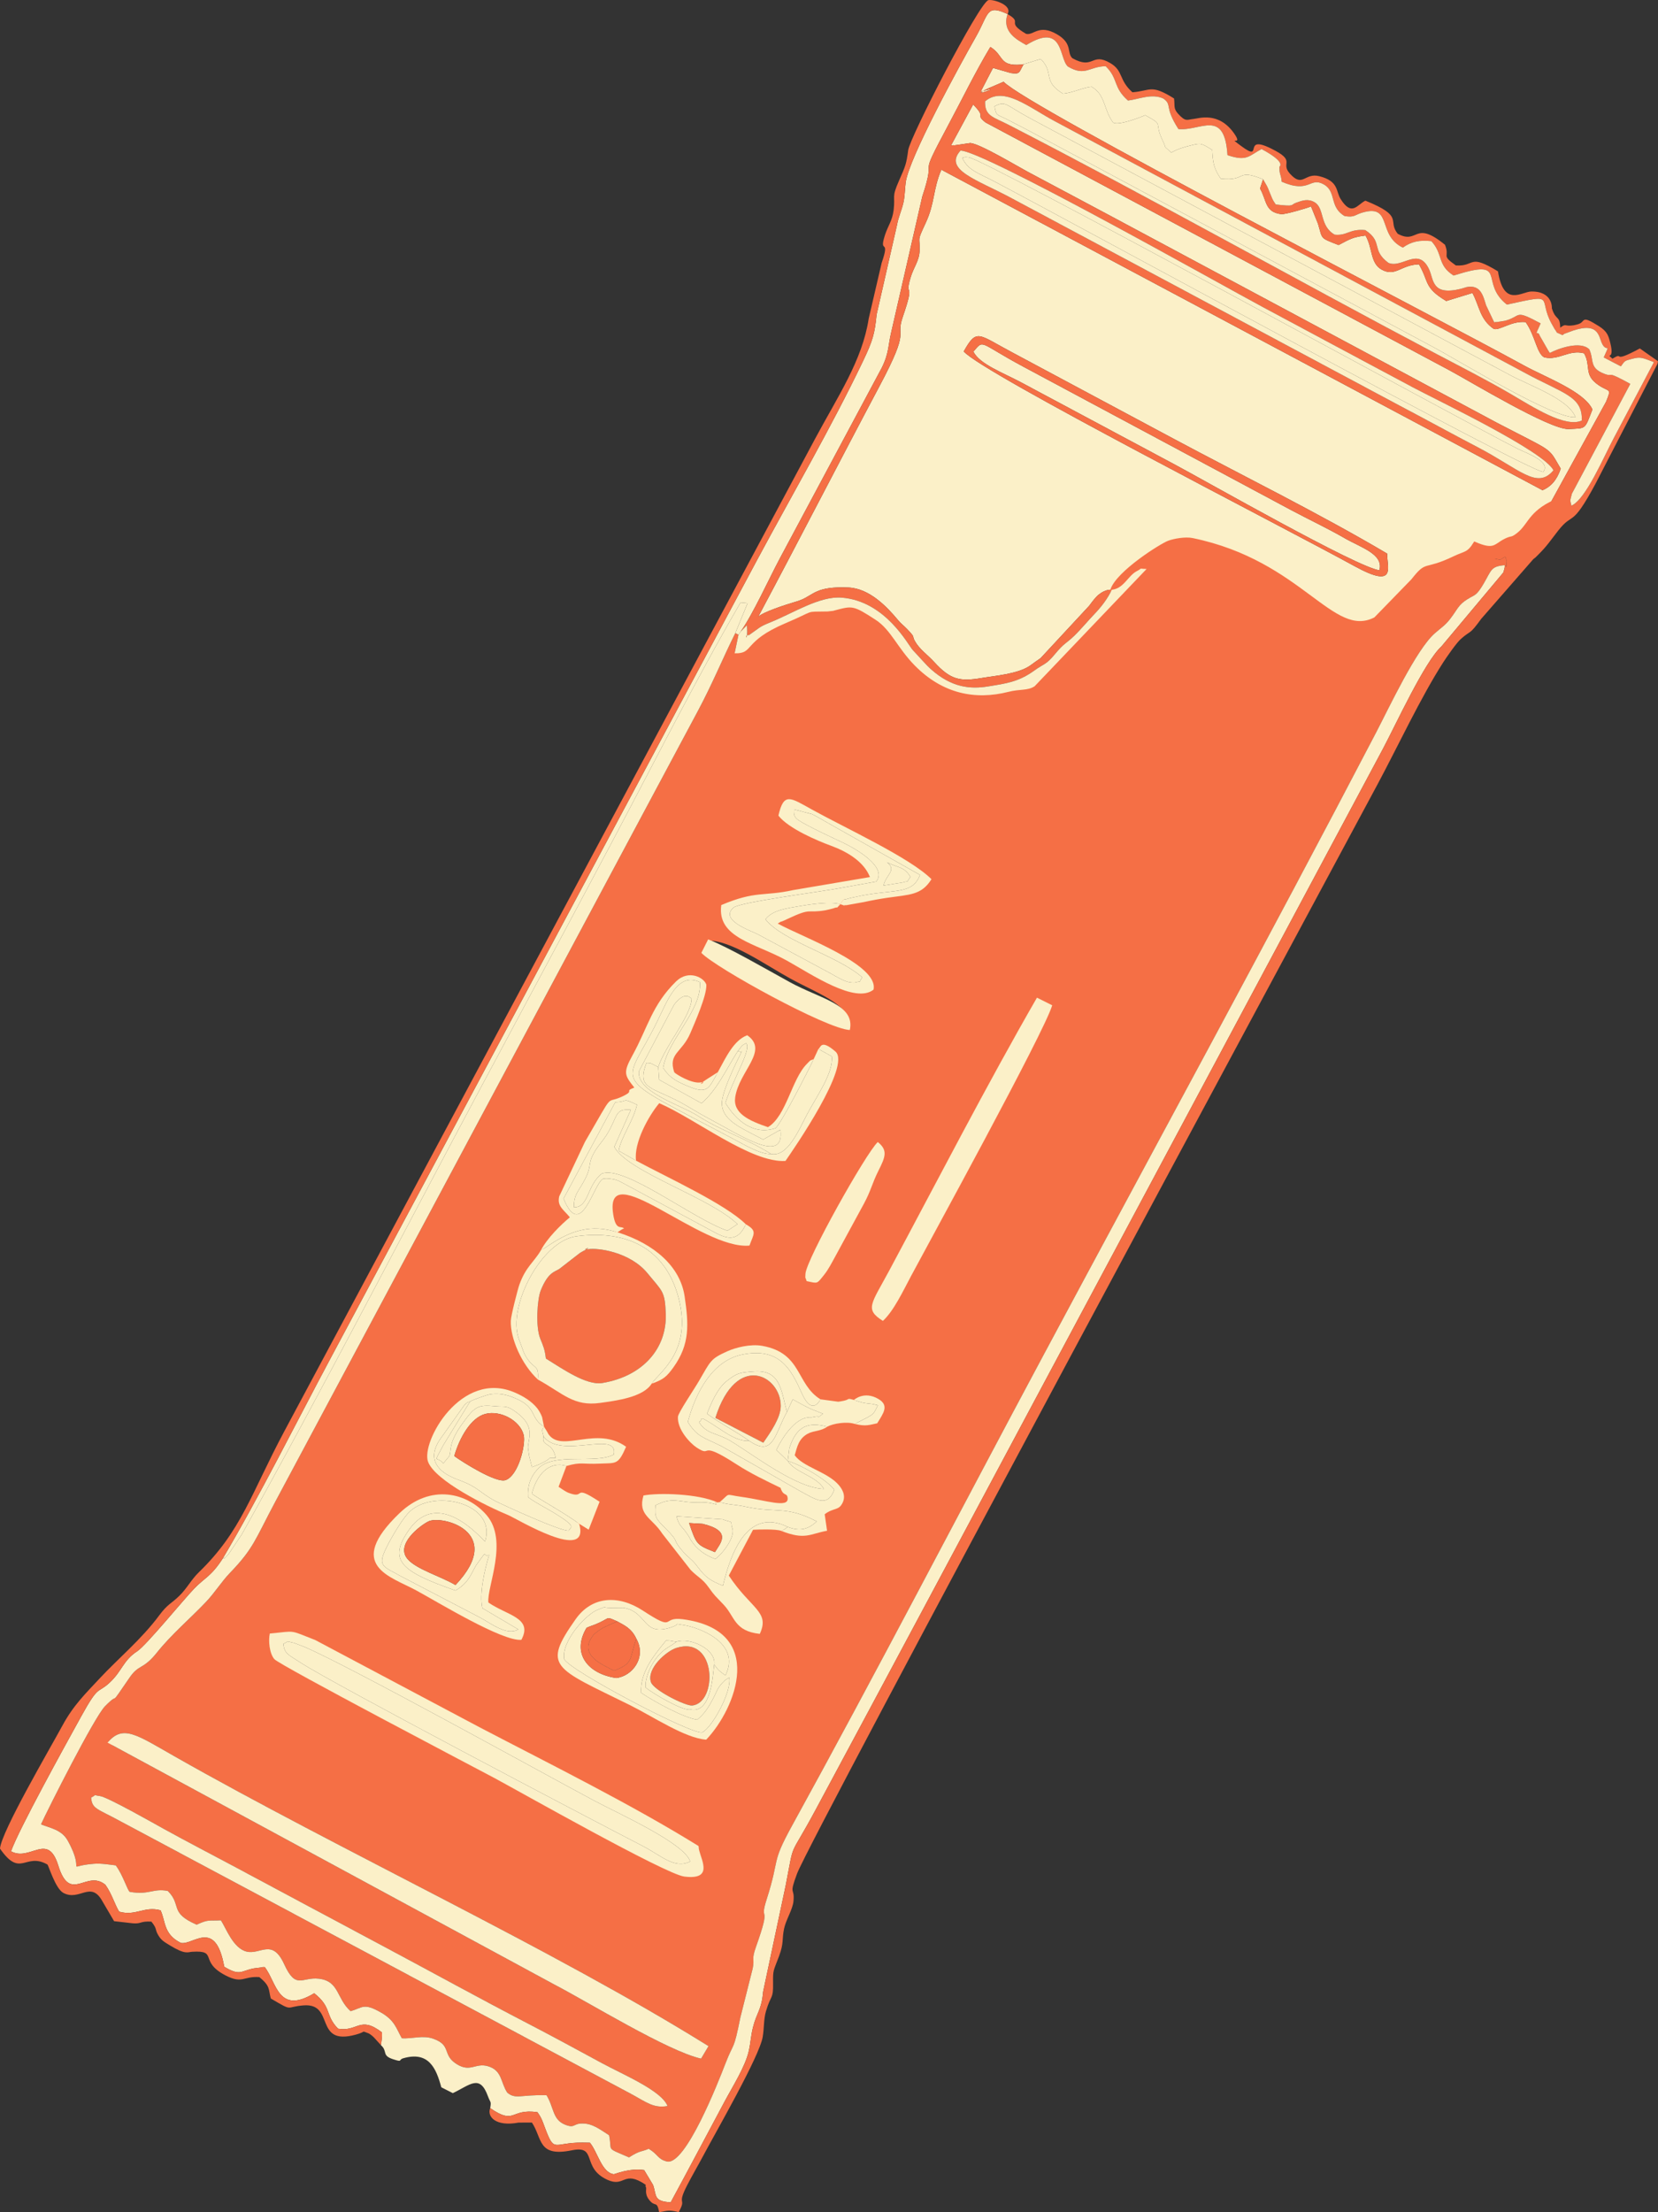 <?xml version="1.0" encoding="UTF-8"?>
<!DOCTYPE svg PUBLIC "-//W3C//DTD SVG 1.1//EN" "http://www.w3.org/Graphics/SVG/1.1/DTD/svg11.dtd">
<!-- Creator: CorelDRAW 2018 (64-Bit Evaluation Version) -->
<svg xmlns="http://www.w3.org/2000/svg" xml:space="preserve" width="119.03mm" height="158.75mm" version="1.1" style="shape-rendering:geometricPrecision; text-rendering:geometricPrecision; image-rendering:optimizeQuality; fill-rule:evenodd; clip-rule:evenodd"
viewBox="0 0 11902.98 15874.96"
 xmlns:xlink="http://www.w3.org/1999/xlink">
 <rect x="0" y="0" width="11902.98" height="15874.96" fill="#333333" stroke="none"/>
 <defs>
  <style type="text/css">
   <![CDATA[
    .str0 {stroke:#F56F45;stroke-width:20;stroke-miterlimit:22.926}
    .str1 {stroke:rgba(255, 255, 255, 0.06)stroke-width:20;stroke-miterlimit:22.926}
    .str2 {stroke:rgba(255, 255, 255, 0.06)stroke-width:7.62;stroke-miterlimit:22.926}
    .fil0 {fill:#F56F45}
    .fil1 {fill:#FBF0C8}
   ]]>
  </style>
 </defs>
 <g id="Layer_x0020_1">
  <g id="_2128114124416">
   <path class="fil0 str0" d="M1937.11 11722.53c192.28,-17.43 131.39,-29.4 326.28,46.84l1184.65 628.7c501.4,261.72 1092.11,554.55 1566.67,849.5 5.31,30.69 -2.18,2.99 5.46,33.74 18.56,74.52 98.06,211.28 -107.74,185.23 -136.47,-17.28 -1192.36,-615.88 -1365.1,-708.25 -88.45,-47.31 -1539.07,-807.39 -1577.63,-851.8 -35.57,-40.97 -44.12,-133.44 -32.59,-183.96zm4447.76 -2606.21c338.91,-632.45 704.27,-1340.55 1059.57,-1956.75l109.45 54.71c-57.54,194.53 -885.73,1702.92 -1012.35,1940.92 -58.44,109.44 -125.55,252.88 -203.16,323.81 -132.92,-84.21 -83.79,-119.65 46.49,-362.69zm-1315.04 3368c-154.06,-11.37 -382.95,-166.73 -547.26,-247.96 -547.21,-270.5 -632.77,-272.32 -389.89,-616.63 116.72,-165.46 306.18,-177.01 482.84,-61.47 241.63,158.05 127.15,40.94 284.89,61.59 607.05,79.46 381.57,643.13 169.42,864.47zm1132.76 -3847.21l-208.3 383.4c-23.87,43.04 -47.09,89.28 -77.17,126.94 -54.79,68.57 -43.73,63.5 -126.51,45.95 -8.97,-34.65 -10.38,-8.32 -8.07,-52.29 5.32,-101.21 433.93,-866 519.23,-945.64 74.4,59.75 53.69,108.08 5.18,204.75 -47.81,95.3 -52.3,139.97 -104.36,236.89zm-312.53 1404.76l127.27 17.15c4.65,-0.48 10.4,-1.44 14.92,-2.07 82.56,-11.93 36.75,-27.8 98.08,-10.66 0.51,-0.28 72.87,-67.29 175.52,-7.06 80.26,47.07 35.48,102.98 -8.33,174.63 -55.42,11.39 -81.76,24.3 -161.19,4.39 -56.96,-18.54 -152.5,-3.75 -197.41,19.88 -45.02,33.87 -99.89,27.65 -141.84,51.5 -61.77,35.09 -73.21,88.21 -91.81,153.6 57.41,81.31 220.47,116.31 305,201.55 35.14,35.46 63.96,85.21 40.09,136.78 -28.94,62.47 -63.12,34.77 -129.85,84.85l16.97 118.62c-122,21.95 -158.27,69.12 -329.51,0.48 -37.72,-13.67 -165.05,-9.89 -201.94,-7.48l-173.93 328.64c159.89,241.6 296.72,257.74 222.59,418.4 -184.04,-20.06 -178.04,-123 -259.16,-208.97 -64.52,-68.43 -61.53,-59.63 -110.18,-127.75 -42.99,-60.17 -77.08,-70.79 -127.76,-123l-202.82 -259.45c-75.77,-116.87 -177.35,-130.85 -135.16,-273.83 109.7,-21.09 394.06,-13.25 531.82,49.68l15.5 -2.01c81.66,-68.89 29.83,-55.28 155.49,-37.95 176.71,24.36 336.93,82.39 332.31,10.91 -2.93,-44.8 -30.46,-9.76 -51.13,-75.9 -107.49,-52.08 -214.23,-102.68 -314.54,-167.69 -284.72,-184.54 -168.73,-42.12 -288.5,-121.8 -47.99,-31.92 -139.04,-129.36 -133.55,-220.32 1.73,-28.54 111.43,-189.19 150.03,-255.28 85.69,-146.77 82.5,-159.29 202.78,-213.86 60.52,-27.47 167.61,-55.06 253.2,-39.55 286.58,52.01 240.41,274.17 417.04,383.57zm211.03 -2650.42c-160.97,-4.49 -967.34,-447.59 -1065.91,-553.61l48.79 -96.67c161.08,-7.58 419.91,176.42 592.95,271.43 221.45,121.62 463.54,195.34 424.17,378.85zm-2358.14 4376.19c-135.84,12.85 -596.74,-268.82 -755.82,-355.21 -185.16,-100.53 -510.27,-176.82 -120.88,-551.86 224.95,-216.66 490.31,-148.08 627.8,13.3 157.7,185.1 0.37,512.93 11.97,625.93 132.37,92.95 322.62,109.04 236.93,267.84zm162.77 -1528.82l15.78 25.08c17.64,28.24 9.12,20.09 22,35.96 98.86,121.85 341.9,-68.66 551.23,82.4 -57.35,132.04 -71.32,115.5 -186.16,120.93 -129.87,6.16 -132.9,-13.86 -242.07,16.98l-56.53 149.76c23.15,14.79 51.46,35.34 70.05,42.48 132.14,50.85 22.03,-68.87 224.31,64.55l-78.22 200.19 -68.18 -42.18c82.04,286.62 -448.93,-37.29 -508.58,-61.88 -158.03,-65.19 -523.75,-246.76 -575.91,-382.12 -53.91,-139.89 237.02,-667.62 625.5,-496.5 59.34,26.15 116.8,60.43 157.66,111.39 13.26,16.54 27.78,43.25 35.1,63.45l14.02 69.51zm2126.91 -3749.85c-41.82,42.72 -1.57,10.91 -51.44,30.11 -2.87,1.1 -45.33,11.54 -53.14,12.88 -141.44,24.63 -96.06,-21.62 -273.26,61.95 -5.47,2.57 -21.59,9.93 -27.06,12.5 -34.37,16.25 -3.97,-4.54 -44.41,21.42 179.34,98.06 727.55,295.61 687.77,474.15 -130.79,103.65 -441.56,-107.97 -620.7,-207.75 -227.15,-126.51 -504.38,-162.94 -472.25,-399.21 249,-105.46 302.51,-60.34 516.4,-107.51l551.5 -93.5c-4.12,4.25 -26.34,-131.68 -277.41,-223.74 -101.28,-37.13 -307.4,-123.99 -380.34,-217.19 38.74,-169.18 84.29,-130.1 238.55,-44.75 246.38,136.32 708.22,348.4 860.22,500.98 -71.21,114.91 -155.61,110.01 -318,133.53 -50.1,7.26 -112.22,18.51 -166.15,30.4l-126.1 22.58c-54.24,-1.79 28.59,15.04 -44.18,-6.85zm-879.3 1205.42c59.53,-109.57 114.66,-228.88 210.95,-265.16 159.24,109.88 -58.52,257.17 -86.09,444.61 -16.92,114.97 95.77,167.69 234.95,214.93 132.41,-78.83 169.35,-343.92 280.54,-455 35.06,-34.99 13.34,-17.75 47.63,-32.67l34.1 -73.43c16.71,-5.97 13.56,-75.57 122.17,18.37 115.89,100.24 -301.03,701.86 -358.69,785.19 -245.18,15.53 -644.29,-301.22 -905.95,-414.6 -76.26,89.56 -184.81,286.58 -166.61,412.45 216.59,116.68 645.07,313.2 788.08,456.75 85.39,47.75 55.36,69.94 26.04,152.61 -345.58,33.62 -1044.73,-655.46 -978.3,-225.16 19.05,123.41 57.02,79.82 77.22,102.54 -20.63,7.25 -23.76,14.64 -46.49,27.12 265.89,83.75 450.55,246.03 482.13,460.57 29.48,200.31 38.77,341.98 -80.08,508.34 -48.44,67.77 -72.88,85.76 -139.12,111.69 -4.2,1.63 -11.46,3.7 -17.21,5.43 -60.6,98.42 -255.03,122.53 -370.68,138.68 -189.96,26.5 -265.29,-67.89 -446.37,-167.73 -117.25,-108.48 -198.71,-296.47 -194.37,-421.68 1.34,-38.2 49.49,-225.39 61.22,-258.31 46.16,-129.6 103.92,-160.64 155.11,-248.03 44.91,-86.55 142.76,-182.48 207.49,-236.19 -42.35,-53.82 -93.4,-78.01 -76.21,-150.36l184.62 -390.78c226.7,-388.88 134.24,-259.53 276.55,-329.93 83.21,-41.19 0.75,-30.58 77.91,-59.89 -71.12,-90.6 -82.06,-106.14 -11.69,-234.08 109.02,-198.2 138.27,-358.12 311.17,-527.38 89.86,-87.96 202.4,-27.67 217.5,23.08 4.3,76.42 -82.18,270.75 -114.06,346.03 -60.65,143.18 -161.91,145.46 -116.28,282.44 9.54,12.46 127.18,85.29 191.36,72.51 56.78,-11.32 -58.77,43.29 42.6,-22.72l78.86 -50.24zm5564.1 -3688.24c-104.54,-17.73 -440.8,105.68 -565.46,224.63 -242.56,231.42 -198.1,440.62 -589.91,219.25 -223.88,-126.48 -767.37,-534.76 -1048.86,-491.63 -95.54,14.63 -212.72,38 -281.75,124.75l-803.94 841.69c-51.36,33.17 -101.91,18.27 -188.56,40.15 -237.21,59.92 -470.87,14.38 -670.81,-188.14 -125.02,-126.61 -171.33,-256.92 -281.8,-328.79 -162.35,-105.64 -167.16,-100.77 -291.99,-68.08 -3.63,0.94 -9.21,2.84 -12.86,3.61l-40.26 4.47c-173.57,3.77 -74.72,-12.08 -300.5,83.61 -313.19,132.76 -223.89,220.39 -366.72,216.48 -65.21,187.71 -2750.37,5157.72 -2979.57,5586.32 -164.12,306.89 -324.96,623.86 -494.45,926.68 -158.3,282.85 -389.31,372.66 -579.57,699.47 -4.56,0.52 -16.03,-3.06 -13.8,-0.69 18.6,19.9 -22.02,-0.07 -26.31,1.07 -47.15,12.68 -4.45,-15.81 -45.25,25.78 -22.99,23.46 -62.48,95.36 -89.88,124.51 -76.53,81.39 -77.62,-24.89 -176.03,200.37l12.95 89.06c198.26,98.48 335.27,187.43 508.49,291.79 285.91,172.21 1239.03,659.02 1574.4,836.8 348.57,184.79 702.45,370.01 1047.56,560.5 346.49,191.26 727.24,416 1077.82,587.69 75.77,-161.82 55.09,-96.76 -5.66,-214.85 110.13,-221.55 181.01,-14.03 288.19,-508.85 20.6,-95.07 75.31,-191.67 65.01,-286.71l-13.6 -94.08c12.68,-199.74 535.94,-1135.56 662.69,-1367.5 1108.24,-2027.62 2219.58,-4149.53 3315.17,-6198.29 224.26,-419.35 438.94,-865.41 654.57,-1260.55 -207.5,-100.88 -84.05,24.68 -212,-38.12 84.43,-104.58 58.67,35.88 205.72,-188.72 221.42,-338.24 67.74,-103.86 202.19,-224.17 48.83,-43.72 33.99,-60.12 100.6,-100.57 170.07,-103.21 237.64,-36.83 364.18,-128.94z"/>
   <path class="fil1" d="M6918.66 2522.14c94.27,-168.05 102.75,-123 347.77,6.6l1152.41 616.4c504.04,269.56 1051.74,539.12 1540,827.83 -3.7,90.16 76.06,260.48 -234.24,89.98 -520.04,-285.74 -2664.38,-1380.62 -2805.94,-1540.81zm1062.91 1710.41c43.56,-127.31 353.24,-322.01 408.44,-342.66 38.39,-14.38 118.81,-29.34 169.95,-18.83 787.23,162.05 1005.04,727.38 1312.77,567.9l267.34 -274.98c110.58,-140.68 77.34,-55.78 302.19,-164.05 76.33,-36.73 96.97,-23.63 145.51,-101.76 138.98,60.81 145.08,15.41 214.49,-20.6 46.82,-24.29 45.7,-10.85 75.26,-30.17 100.1,-65.38 89.53,-150.15 252.15,-236.2l400.61 -728.46c41.27,-101.82 23.45,-66.2 -53.81,-118.86 -110.74,-75.48 -51.41,-134.13 -104.26,-228.55 -108.05,-28.84 -178.79,52.66 -285.23,29.49 -55.25,-27.85 -64.71,-155.12 -134.06,-253.2 -101.12,-10.98 -184.3,61.06 -228.37,49.13 -101.13,-68.28 -103.31,-165.26 -153.87,-258.16l-188.09 57.63c-162.63,-98.15 -121,-134.49 -195.86,-263.4 -130.38,3.88 -168.22,92.26 -267.3,38.06 -83.71,-45.78 -63.95,-155.09 -116.29,-244.57 -86.47,10.77 -106.19,21.98 -193.72,68.32 -137.37,-54.9 -112.64,-38.19 -147.58,-153.21l-49.81 -124.08c-25.64,11.59 -187.23,58.74 -213.8,55.47 -118.47,-14.69 -102.51,-95.83 -152.36,-183.94l21.92 -66.3c-198.12,-79.48 -110.62,15.29 -303.9,-4.31 -51.04,-74.7 -56.08,-115.4 -61.47,-206.52 -79.39,-48.69 -79.87,-50.38 -151.63,-32.45 -45.49,11.37 -92.2,23.08 -142.81,52.23 -67.91,-67.43 -24.31,-10.01 -61.66,-87.9 -66.83,-139.25 18.33,-102.41 -124.67,-181.08 -37.5,16.55 -192.51,76.82 -230.44,52.99 -71.05,-95.92 -52.19,-196.86 -154.41,-257.13 -56.12,4.13 -139.53,44.9 -206.19,49.65 -149.75,-90.96 -60.05,-149.41 -158.93,-248.7l-122.9 37.45c-34.34,58.26 -22.97,73.76 -92.48,63.2l-127.54 -36.41 -88.24 170.04c205.63,-56.73 -118.15,59.05 55.52,-24.22l108.61 -46.63c185.48,187.95 3052.8,1661.35 3738.44,2037.16 154.98,84.97 429.89,185.19 489.09,314.37 -57.13,146.88 -42.48,134.28 -170.69,140.61 -132.79,6.54 -710.33,-343.82 -853.41,-420.33l-3332.6 -1779.64c-79.97,-63.37 13.29,-25.41 -89.27,-129.01l-158.86 293.92c8.21,0.66 12.03,-3.75 23.31,-0.71l114.95 -16.67c66.13,3.18 335.21,165.05 410.57,205.29 186.33,99.48 373.1,198.19 559.31,297.83l2810.84 1504.23c93.8,49.37 188.57,96.26 282.41,146.01 120.26,63.73 115.82,83.55 175.8,183.51 -28.14,83.74 -73.37,130.78 -130.79,154.7l-4315.77 -2300.16c-60.56,141.07 -45.53,237.81 -112.24,381.44 -65.99,142.09 -40.35,91.9 -43.66,198.47 -2.28,74.05 -41.61,116.59 -64.64,192.98 -47.83,158.7 38.56,6.97 -57.13,285.63 -54.04,157.38 62.76,63.66 -165.45,492.87 -292.98,550.97 -578.8,1108.38 -871.77,1657.14 33.62,-34.23 194.11,-85.82 256.56,-104.41 25.21,-7.5 33.13,-9.78 50.74,-16.89 92.16,-37.16 108.24,-98.96 340.64,-89.02 151.48,6.47 277.56,139.78 354.29,231.95 25.65,30.83 39.07,37.37 67.06,66.57 65.29,68.12 30.72,41.83 56.41,87.45 32.61,57.89 89.51,95.71 137.41,148.27 116.72,128.08 185.5,141.82 341.45,115.12 91.17,-15.59 263.82,-28.82 348.97,-90.08 42.5,-30.58 36.81,-27.03 73.55,-52.07l348.9 -375.79c22.86,-30.78 46.38,-62.47 68.02,-79.9 54.38,-43.69 91.24,-34.47 94.48,-35.07z"/>
   <path class="fil0" d="M772.3 12505.47c110.29,-132.02 207.99,-56.57 478.13,96.94 1190.59,676.61 2734.67,1394.05 3836.11,2081.09l-53.38 89.65c-238.26,-52.85 -806.25,-403.46 -1063.54,-537.1l-3197.32 -1730.58zm4020.02 2607.67c-98.94,18.44 -152.35,-27.7 -258.26,-84.86l-3668.58 -1957.98c-168.05,-92.17 -203.89,-86.87 -211.36,-170.21 51.89,-26.62 1.49,-18.92 64.24,-11.01 54.64,6.9 403.55,205.54 455.58,234.27 173.05,95.6 349.54,186.57 523.97,279.89 349.27,186.78 698.26,373.85 1047.82,560.02 349.06,185.93 696.97,378.12 1047.85,559.97 176.17,91.3 349.34,185.81 523.78,280.25 159.68,86.41 431.4,199.06 474.96,309.66zm-4020.02 -2607.67c-7.22,48.42 -15.06,11.11 17.53,49.03 38.08,44.34 419.9,249.88 472.79,277.06l1640.65 879.13c506.54,276.43 1723,934.31 2200.19,1149.41 -74.25,169.61 -66.18,152.87 -171.95,310.4 -40.08,59.69 -65.11,236.62 -154.07,259.38 -18.61,16.21 10.18,-1.98 -51.89,-44.4 -155.32,-106.16 -166.44,32.24 -276.6,-60.39 -62.1,-52.22 -39.3,-98.8 -111.65,-141.25 -89.78,-52.71 -104.4,3.43 -179.92,-10.48 -68.08,-12.54 -118.24,-71.31 -153.13,-122.13 -72.58,-105.68 8.27,-58.49 -229.43,-90.26 -171.11,-22.88 -102.96,-110.76 -188.28,-176.57 -210.11,-98.9 -236.62,42.49 -339.37,-146.31 -105.11,-193.11 -183.11,-13.17 -336.69,-141.64 -92.68,-77.54 2.79,-83.36 -125.62,-141.3 -125.04,-56.43 -53.78,35.39 -190.66,-23.55 -161.68,-69.66 -100.13,-206.85 -305.8,-212.64 -240.99,-6.81 -163.25,-149.56 -322.99,-198 -137.89,-41.8 -174.56,79.39 -298.67,-136.38 -99.38,-172.75 -210.95,26.06 -339.4,-129.63 -63.3,-76.72 11.26,-91.5 -111.34,-147.67 -93.55,-42.86 -82.68,-4.23 -163.01,10.21 -145.07,-109.99 -106.98,-92.61 -147.03,-146.52 -92.5,-124.47 -172.44,-23.87 -311.89,-130.79 -165.81,-127.12 -76.18,-231.47 -76.18,-231.47 -3.8,-5.63 7.64,-9.45 11.87,-13.81l3891.38 2076.44c179.34,97.7 316.4,206.42 489.17,104.9 -9.15,-83.96 5.71,-9.8 -25.02,-71.68 -41.81,-84.26 -52.59,-106.04 -112.9,-137.52l-821.77 -443.51c-381.62,-196.07 -756.62,-404.71 -1136.11,-604.86 -258.6,-136.37 -1495.48,-782.45 -1693.98,-917.39 -92.99,-63.21 -165.46,-95.21 -266.19,-135.95 -215.73,-87.28 -4.87,-47.43 -261.9,-82.28l-0.83 -34.61c0.06,-4.78 0.1,-11.32 0.21,-16.45 2.96,-135.51 8.65,-179.13 130.16,-261.42 56.99,56.73 -17.03,-14.63 50.32,34.9zm10030.51 -8449.4c4.96,-1.94 12.5,33.32 12.9,-9.44 0.43,-45.22 5.71,1.18 -8.39,-51.64 -56.3,29.12 -15.46,24.6 -89.89,11.16 -126.54,92.11 -194.11,25.73 -364.18,128.94 -66.61,40.45 -51.77,56.85 -100.6,100.57 -134.45,120.31 19.23,-114.07 -202.19,224.17 -147.05,224.6 -121.29,84.14 -205.72,188.72 127.95,62.8 4.5,-62.76 212,38.12 -215.63,395.14 -430.31,841.2 -654.57,1260.55 -1095.59,2048.76 -2206.93,4170.67 -3315.17,6198.29 -126.75,231.94 -650.01,1167.76 -662.69,1367.5l13.6 94.08c10.3,95.04 -44.41,191.64 -65.01,286.71 -107.18,494.82 -178.06,287.3 -288.19,508.85 60.75,118.09 81.43,53.03 5.66,214.85 -350.58,-171.69 -731.33,-396.43 -1077.82,-587.69 -345.11,-190.49 -698.99,-375.71 -1047.56,-560.5 -335.37,-177.78 -1288.49,-664.59 -1574.4,-836.8 -173.22,-104.36 -310.23,-193.31 -508.49,-291.79l-12.95 -89.06c98.41,-225.26 99.5,-118.98 176.03,-200.37 27.4,-29.15 66.89,-101.05 89.88,-124.51 40.8,-41.59 -1.9,-13.1 45.25,-25.78 4.29,-1.14 44.91,18.83 26.31,-1.07 -2.23,-2.37 9.24,1.21 13.8,0.69 190.26,-326.81 421.27,-416.62 579.57,-699.47 169.49,-302.82 330.33,-619.79 494.45,-926.68 229.2,-428.6 2914.36,-5398.61 2979.57,-5586.32l27.6 -133.21 -22.4 -11.98c-89.94,179.84 -163.06,361.18 -269.27,559.78 -102.71,192.07 -205.42,384.12 -308.13,576.18l-2725.9 5098.83c-143.4,268.66 -153.25,331.85 -324.69,509.47 -60.7,62.88 -108.67,141.64 -172.36,208.56 -115.08,120.95 -247.18,231.88 -352.48,363.72 -99.85,124.99 -128.47,80.93 -195.66,178.89 -166.97,243.41 -55.54,83.11 -176.58,205.92 -76.58,77.68 -409.88,738.2 -459.69,847.56 61.96,26.13 147.23,37.18 191.03,115.39 138.44,247.21 -35.05,185.14 189.05,167.62 51.51,-4.04 108.16,5.83 156.65,11.49 52.84,71.48 83.72,179.5 100.48,190.01 141.58,24.27 165.64,-27.34 272.97,-6.55 103.06,102.62 7.18,154.96 207.3,242.21 85.21,-39.59 83.48,-26.65 173.96,-31.35 35.78,53.06 87.24,201.72 185.31,224.53 99.74,23.21 183.28,-97 268.83,89.97 85.3,186.36 126.62,90.5 248.75,104.46 147.79,16.86 125.73,141.77 228.3,233.18 86.45,-25.01 92.84,-62.84 219.38,10.14 97.72,56.37 108.17,113.1 148.36,183.99 74.11,5.56 149.74,-23.81 225.62,3.31 136.08,48.67 59.59,115.96 171.01,183.9 96.96,59.16 132.44,-12.72 221.54,13.4 103.21,30.29 90.13,116.42 138.83,189.42 59.36,50.76 95.6,13.51 281.86,18.78 53.64,88.01 42.82,174.63 131.44,210.52 74.95,30.36 55.54,-7.98 126.74,-7.64 72.03,0.36 120.42,39.44 190.95,84.22 25.31,119.81 -31.78,83.24 143.13,159.04 81.15,-51.65 81.44,-36.59 141.66,-61.8 71.22,43.85 62.55,73.35 129.01,90.91 134.04,35.4 374.6,-581.84 419.06,-696.97 66.9,-173.32 58.5,-83.56 109.93,-338.1l88.15 -349.91c15.17,-76.28 -11.26,-57.21 23.44,-154.85 117.6,-330.78 18.92,-160.42 77.16,-342.49 97.82,-305.91 27.65,-247.16 182.94,-529.33 604.94,-1099.13 1206.45,-2258.83 1801.48,-3370.24 787.29,-1470.53 1620.03,-2995.74 2389.3,-4470.5 96.92,-185.8 289.09,-597.27 422.41,-713.92 45.63,-39.92 75.52,-57.52 111.72,-104.98 54.76,-71.83 56.6,-98.03 121.96,-139.26 56.1,-35.42 63.26,-20.87 117.37,-112.66 55.67,-94.5 50.26,-124.06 151.28,-131.74z"/>
   <path class="fil1" d="M2734.62 14676.32c50.85,45.32 3.03,73.98 87.65,101.33 72.37,23.41 34.73,3.88 73.35,-7.18 182.58,-52.28 235.92,72.33 272.55,208.42l82.79 42.02c125.19,-59.65 193.6,-138.32 252.28,22.95 17.39,47.78 24.8,32.03 15.95,84.63 182.17,124.86 141.82,0.35 339.27,29.22 31.16,44.34 34.99,61.68 53.92,111.99 69.88,185.72 58.21,104.92 268.59,106.18l54.38 0.87c56.19,68.97 84.51,214.7 171.16,225.83 6.96,0.89 109.97,-45.79 217.86,-29.48l64.65 107.62c25.3,76.04 1.82,116.81 125.99,123.73 129.58,-239.27 256.89,-480.17 385.23,-720.15 61.18,-114.4 149.18,-252.19 174.87,-363.76 14.76,-64.01 14.75,-108.51 30.46,-171.21 27.54,-109.89 61.36,-122.13 72.94,-256.29l161.91 -762.01c66.48,-341.69 16.63,-174.28 215.18,-543.75 546.77,-1017.42 1090.36,-2036.51 1635.03,-3055.09l2437 -4557.23c95.97,-180.59 300.53,-626.77 420.04,-735.32l444.5 -530.6c13.67,-41.63 9.85,-37.74 10.64,-52.97 -101.02,7.68 -95.61,37.24 -151.28,131.74 -54.11,91.79 -61.27,77.24 -117.37,112.66 -65.36,41.23 -67.2,67.43 -121.96,139.26 -36.2,47.46 -66.09,65.06 -111.72,104.98 -133.32,116.65 -325.49,528.12 -422.41,713.92 -769.27,1474.76 -1602.01,2999.97 -2389.3,4470.5 -595.03,1111.41 -1196.54,2271.11 -1801.48,3370.24 -155.29,282.17 -85.12,223.42 -182.94,529.33 -58.24,182.07 40.44,11.71 -77.16,342.49 -34.7,97.64 -8.27,78.57 -23.44,154.85l-88.15 349.91c-51.43,254.54 -43.03,164.78 -109.93,338.1 -44.46,115.13 -285.02,732.37 -419.06,696.97 -66.46,-17.56 -57.79,-47.06 -129.01,-90.91 -60.22,25.21 -60.51,10.15 -141.66,61.8 -174.91,-75.8 -117.82,-39.23 -143.13,-159.04 -70.53,-44.78 -118.92,-83.86 -190.95,-84.22 -71.2,-0.34 -51.79,38 -126.74,7.64 -88.62,-35.89 -77.8,-122.51 -131.44,-210.52 -186.26,-5.27 -222.5,31.98 -281.86,-18.78 -48.7,-73 -35.62,-159.13 -138.83,-189.42 -89.1,-26.12 -124.58,45.76 -221.54,-13.4 -111.42,-67.94 -34.93,-135.23 -171.01,-183.9 -75.88,-27.12 -151.51,2.25 -225.62,-3.31 -40.19,-70.89 -50.64,-127.62 -148.36,-183.99 -126.54,-72.98 -132.93,-35.15 -219.38,-10.14 -102.57,-91.41 -80.51,-216.32 -228.3,-233.18 -122.13,-13.96 -163.45,81.9 -248.75,-104.46 -85.55,-186.97 -169.09,-66.76 -268.83,-89.97 -98.07,-22.81 -149.53,-171.47 -185.31,-224.53 -90.48,4.7 -88.75,-8.24 -173.96,31.35 -200.12,-87.25 -104.24,-139.59 -207.3,-242.21 -107.33,-20.79 -131.39,30.82 -272.97,6.55 -16.76,-10.51 -47.64,-118.53 -100.48,-190.01 -48.49,-5.66 -105.14,-15.53 -156.65,-11.49 -224.1,17.52 -50.61,79.59 -189.05,-167.62 -43.8,-78.21 -129.07,-89.26 -191.03,-115.39 49.81,-109.36 383.11,-769.88 459.69,-847.56 121.04,-122.81 9.61,37.49 176.58,-205.92 67.19,-97.96 95.81,-53.9 195.66,-178.89 105.3,-131.84 237.4,-242.77 352.48,-363.72 63.69,-66.92 111.66,-145.68 172.36,-208.56 171.44,-177.62 181.29,-240.81 324.69,-509.47l2725.9 -5098.83c102.71,-192.06 205.42,-384.11 308.13,-576.18 106.21,-198.6 179.33,-379.94 269.27,-559.78l87.92 -214.73 -50.57 -4.6c-322.48,555.76 -624.46,1156.74 -927.18,1727.11 -306.26,577.1 -616.1,1152.56 -924.12,1728.75 -548.96,1026.96 -1163.09,2217.59 -1728.22,3229.86l-97.72 145.91c-48.69,48.47 -11.58,14.93 -40.46,29.39 -86.58,132.48 -126.25,133.68 -205.96,216.69 -77.67,80.89 -344.42,407.19 -407.23,448.02 -102.96,66.93 -108.28,142.1 -199.28,226.24 -90.13,83.35 -74,6.6 -206.11,246.08 -116.95,212.03 -444.47,804.62 -501.19,963.58 137.5,76.37 263.69,-142.23 339.14,102.09 85.62,277.32 202.82,26.02 338.41,138.41 48.38,68.77 65.34,138.06 98.94,192.89 120.43,33.67 178.88,-41.63 297.18,-9.83 37.24,80.58 20.19,170.74 144.5,233.67 85.45,21.64 249.52,-181.31 312.59,171.29 115.37,69.44 117.25,30.13 212.39,11.83l61.51 -7.69c-2.21,-2.97 11.1,-1.1 16.68,-1.63 86.22,109.77 95.34,344.45 355.29,187.84 129.38,101.98 75.75,157.28 171.66,254.43 143.36,23.34 155.13,-95.46 314.55,26.18 1.64,29.36 -0.52,48.99 -7.31,91.58z"/>
   <path class="fil0 str0" d="M772.3 12505.47c-67.35,-49.53 6.67,21.83 -50.32,-34.9 -121.51,82.29 -127.2,125.91 -130.16,261.42 -0.11,5.13 -0.15,11.67 -0.21,16.45l0.83 34.61c257.03,34.85 46.17,-5 261.9,82.28 100.73,40.74 173.2,72.74 266.19,135.95 198.5,134.94 1435.38,781.02 1693.98,917.39 379.49,200.15 754.49,408.79 1136.11,604.86l821.77 443.51c60.31,31.48 71.09,53.26 112.9,137.52 30.73,61.88 15.87,-12.28 25.02,71.68 -172.77,101.52 -309.83,-7.2 -489.17,-104.9l-3891.38 -2076.44c-4.23,4.36 -15.67,8.18 -11.87,13.81 0,0 -89.63,104.35 76.18,231.47 139.45,106.92 219.39,6.32 311.89,130.79 40.05,53.91 1.96,36.53 147.03,146.52 80.33,-14.44 69.46,-53.07 163.01,-10.21 122.6,56.17 48.04,70.95 111.34,147.67 128.45,155.69 240.02,-43.12 339.4,129.63 124.11,215.77 160.78,94.58 298.67,136.38 159.74,48.44 82,191.19 322.99,198 205.67,5.79 144.12,142.98 305.8,212.64 136.88,58.94 65.62,-32.88 190.66,23.55 128.41,57.94 32.94,63.76 125.62,141.3 153.58,128.47 231.58,-51.47 336.69,141.64 102.75,188.8 129.26,47.41 339.37,146.31 85.32,65.81 17.17,153.69 188.28,176.57 237.7,31.77 156.85,-15.42 229.43,90.26 34.89,50.82 85.05,109.59 153.13,122.13 75.52,13.91 90.14,-42.23 179.92,10.48 72.35,42.45 49.55,89.03 111.65,141.25 110.16,92.63 121.28,-45.77 276.6,60.39 62.07,42.42 33.28,60.61 51.89,44.4 88.96,-22.76 113.99,-199.69 154.07,-259.38 105.77,-157.53 97.7,-140.79 171.95,-310.4 -477.19,-215.1 -1693.65,-872.98 -2200.19,-1149.41l-1640.65 -879.13c-52.89,-27.18 -434.71,-232.72 -472.79,-277.06 -32.59,-37.92 -24.75,-0.61 -17.53,-49.03z"/>
   <path class="fil0" d="M9067.79 1286.57l-21.92 66.3c49.85,88.11 33.89,169.25 152.36,183.94 26.57,3.27 188.16,-43.88 213.8,-55.47l49.81 124.08c34.94,115.02 10.21,98.31 147.58,153.21 87.53,-46.34 107.25,-57.55 193.72,-68.32 52.34,89.48 32.58,198.79 116.29,244.57 99.08,54.2 136.92,-34.18 267.3,-38.06 74.86,128.91 33.23,165.25 195.86,263.4l188.09 -57.63c50.56,92.9 52.74,189.88 153.87,258.16 44.07,11.93 127.25,-60.11 228.37,-49.13 69.35,98.08 78.81,225.35 134.06,253.2 106.44,23.17 177.18,-58.33 285.23,-29.49 52.85,94.42 -6.48,153.07 104.26,228.55 77.26,52.66 95.08,17.04 53.81,118.86l-400.61 728.46c-74.83,102.02 -138.29,138.17 -202.69,214.21 -132.63,156.65 -96.15,89.27 -209.55,180.74 74.43,13.44 33.59,17.96 89.89,-11.16 14.1,52.82 8.82,6.42 8.39,51.64 -0.4,42.76 -7.94,7.5 -12.9,9.44 -0.79,15.23 3.03,11.34 -10.64,52.97l-444.5 530.6c-119.51,108.55 -324.07,554.73 -420.04,735.32l-2437 4557.23c-544.67,1018.58 -1088.26,2037.67 -1635.03,3055.09 -198.55,369.47 -148.7,202.06 -215.18,543.75l-161.91 762.01c-11.58,134.16 -45.4,146.4 -72.94,256.29 -15.71,62.7 -15.7,107.2 -30.46,171.21 -25.69,111.57 -113.69,249.36 -174.87,363.76 -128.34,239.98 -255.65,480.88 -385.23,720.15 -124.17,-6.92 -100.69,-47.69 -125.99,-123.73l-64.65 -107.62c-107.89,-16.31 -210.9,30.37 -217.86,29.48 -86.65,-11.13 -114.97,-156.86 -171.16,-225.83l-54.38 -0.87c-210.38,-1.26 -198.71,79.54 -268.59,-106.18 -18.93,-50.31 -22.76,-67.65 -53.92,-111.99 -197.45,-28.87 -157.1,95.64 -339.27,-29.22 -24.31,62.06 40.55,134.26 204.02,103.73l95.59 -0.35c76.17,115 40.46,249.52 286.95,199.1 186.4,-38.12 64.55,124.98 255.05,211.84 125.99,57.46 113.89,-73.61 274.66,35.52 1.25,5.31 -3.92,11.23 1.12,16.34 8.74,8.93 -13.13,44.69 23.25,91.36 45.41,58.17 54.89,0.68 72.57,88.93 67.72,-10.58 64.61,-17.8 140.22,-0.35 60.35,-110.28 -17.59,-39.47 59.7,-191.09 34.95,-68.53 77.64,-140.61 114.33,-209.83 88.51,-167.04 405.75,-715.72 429.07,-856.85 10.69,-64.78 6.76,-127.52 23.1,-182.93 36.99,-125.44 52.91,-82.6 51.28,-203.16 -1.31,-95.17 1.65,-83.04 42.28,-191.62 36.82,-98.39 19.77,-116.77 36.68,-198.63 13.17,-63.81 61.89,-137.19 67.57,-197.76 9.71,-103.51 -35.77,-33.41 25.69,-197.53 94.68,-252.85 3734.34,-7008.25 4169.12,-7820.17 144.04,-268.99 309.5,-622.85 469.52,-871.54 23.34,-36.26 95.13,-140.35 127.04,-168.43 77.57,-68.23 57.57,-22.88 145.82,-144.14l374.13 -428.45c28.01,-22.95 -3.17,6.13 36.24,-32.8 62.34,-61.63 85.42,-99.24 141.79,-171.15 111.26,-141.96 92.07,-10.05 267.19,-334.68l445.8 -862.15c1.51,-5.51 3.28,-12.92 4.01,-19.53l-130.35 -91.59c-215.33,116 -103.73,16.5 -196.61,73.55 -55.44,-50.49 17.99,23.36 -15.28,-111.82 -13.01,-52.7 -21.25,-83.67 -83.01,-122.44 -137.18,-86.07 -87.39,-28.85 -152.25,-12.13l-25.54 6.12c-73.16,11.65 -51.9,-16.86 -98.75,17.38 -2.69,-92.89 -30.96,-44.9 -60.04,-138.94 -0.15,-0.43 8.76,-122.11 -147.26,-120.46 -70.13,0.75 -198.07,116.13 -239.79,-144.69 -214.94,-130.85 -159.72,-33.43 -302.25,-42.21 -110.62,-78.35 -40.97,-55 -77.93,-148.22 -223.86,-183.1 -190.07,1.61 -339.42,-79.11 -77.57,-96.61 52.18,-122.43 -232.17,-237.7 -58.57,28.47 -97.21,116.91 -178.05,-12.11 -34.73,-55.43 -11.67,-127.87 -153.09,-163.38 -106.42,-26.73 -117.73,85.45 -210.69,-18.12 -72.49,-80.76 52.16,-88.19 -134.87,-180.41 -211.49,-104.29 -50.08,103.72 -212.79,-16.36 -116.25,-85.85 19.18,10.5 -52.77,-91.8 -112.67,-160.22 -253.95,-107.41 -294.47,-103.68 -42.93,3.96 -52.82,22.97 -107.32,-36.93 -36.09,-39.65 -22.45,-57.24 -29.64,-110.46 -167.7,-104.93 -166.67,-54.37 -298.77,-44.41 -99.89,-88.71 -63.63,-153.08 -158.19,-209.03 -137.84,-81.6 -117.55,50.8 -272.59,-35.19 -42.6,-38.87 4.79,-104.92 -111.34,-172.22 -130.69,-75.76 -167.83,11.2 -221.62,-2.98 -152.54,-90.42 -15.51,-74.01 -132.7,-141.93 -42.51,126.17 65.54,183.65 134.28,222.36 271.98,-167.24 233.44,98.59 299.48,154.42 123.84,73.61 153.49,-1.43 270.76,-2.43 92.46,90.09 50.6,150.34 160.24,246.24 71.63,-7.61 171.8,-54.01 254.4,-13.84 65.6,47.77 2.33,54.5 107.68,218.57 158.99,15.85 330.83,-149.58 352.05,187.11 140.65,47.57 153.23,4.54 244.78,-43.67 181.71,97.18 128.38,126.08 128.38,126.14l0.28 24.23c0.32,3.72 0.88,10 1.35,13.85 2.18,17.92 11.58,31.35 14.34,70.15 203.23,88.06 200.29,-38.28 302.69,19.62 93.03,52.55 36.71,161.25 149.19,226.9 78.05,12.27 69.11,-10.97 141.17,-28.84 200.62,-49.71 93.88,167.28 276.75,255.11 61.6,-44.17 120.55,-55.3 204.54,-46.52 86.85,94.04 39.98,171.05 159.78,247.04 404.94,-128.02 175.84,45.15 382.53,208.49 364.39,-79.48 218.29,-50.06 321.18,136.83l21.04 37.59c30.45,40.12 -4.9,14.66 57.12,44.58 30.2,-20.68 -2.94,-2.26 38.37,-18.75 221.75,-88.48 219.73,24.44 245.07,78.36 33.42,71.09 63.42,-14.64 12.68,100.51l122.95 64c31.17,-43.45 26.19,-39.17 84.37,-54.71 59.01,-15.79 73.63,-5.03 153,24.48 -96.17,180.46 -190.36,362.01 -286.89,542.53 -75.16,140.54 -202.47,443.14 -305.57,487.64 -9.56,-46.88 -12.04,-24.43 3.5,-86.36l419.17 -787.75c-191.35,-105.19 -111.82,-43.16 -188.08,-72.85 -108.78,-42.32 -70.56,-97.76 -106.27,-174.78 -63.99,-63.72 -224.08,-5.45 -283.42,25.9 -4.3,-6.29 -8.67,-13.46 -12.38,-19.21l-60.32 -105.41c-13.42,-44.8 -44.41,24.66 6.76,-87.81 -193.18,-103.31 -133.52,-52.18 -253.71,-19.05l-62.06 10.01c-7.96,-2.31 -11.48,1.25 -17.23,1.88 -2.49,-4.95 -5.62,-11.52 -7.37,-14.92l-51.32 -107.91c-21.78,-71.79 -40.75,-149.86 -140.46,-130.15 -1.54,0.3 -30.66,9.77 -39.83,12.03 -210.78,52.03 -194.37,-64.2 -228.15,-138.15 -77,-168.61 -193.17,-5.46 -292.58,-47.83 -127.03,-94.76 -35.67,-149.39 -166.07,-235.33 -113,-10.69 -130.53,42.41 -219.67,32.86 -110.51,-62.29 -70.77,-189.19 -144.42,-232.54 -46.57,-27.43 -86.98,-12.92 -131.26,2.86 -45.43,16.18 -3.61,29.76 -147.41,13.08 -29.44,-43.56 -20.47,-32.45 -46.65,-93.58 -14.51,-33.93 -0.71,-6.28 -17.55,-40.52l-26.85 -46.79z"/>
   <path class="fil1" d="M1598.86 11184.65c28.88,-14.46 -8.23,19.08 40.46,-29.39l97.72 -145.91c565.13,-1012.27 1179.26,-2202.9 1728.22,-3229.86 308.02,-576.19 617.86,-1151.65 924.12,-1728.75 302.72,-570.37 604.7,-1171.35 927.18,-1727.11l50.57 4.6 -87.92 214.73 22.4 11.98 15.68 -22.59c91.5,-130.43 201.69,-375.97 283.11,-528.46l728.96 -1362.69c53.42,-106.41 45.79,-161.62 68.49,-255.57l223.17 -974.84c112.71,-337.6 -50.11,-71.56 185.86,-511.51 98.78,-184.15 195.93,-384.52 303.04,-562.35 101.03,63.07 59.45,139.73 221.02,126.83 4.56,-0.36 11.84,-2.27 17.84,-2.96l122.9 -37.45c98.88,99.29 9.18,157.74 158.93,248.7 66.66,-4.75 150.07,-45.52 206.19,-49.65 102.22,60.27 83.36,161.21 154.41,257.13 37.93,23.83 192.94,-36.44 230.44,-52.99 143,78.67 57.84,41.83 124.67,181.08 37.35,77.89 -6.25,20.47 61.66,87.9 50.61,-29.15 97.32,-40.86 142.81,-52.23 71.76,-17.93 72.24,-16.24 151.63,32.45 5.39,91.12 10.43,131.82 61.47,206.52 193.28,19.6 105.78,-75.17 303.9,4.31l26.85 46.79c16.84,34.24 3.04,6.59 17.55,40.52 26.18,61.13 17.21,50.02 46.65,93.58 143.8,16.68 101.98,3.1 147.41,-13.08 44.28,-15.78 84.69,-30.29 131.26,-2.86 73.65,43.35 33.91,170.25 144.42,232.54 89.14,9.55 106.67,-43.55 219.67,-32.86 130.4,85.94 39.04,140.57 166.07,235.33 99.41,42.37 215.58,-120.78 292.58,47.83 33.78,73.95 17.37,190.18 228.15,138.15 9.17,-2.26 38.29,-11.73 39.83,-12.03 99.71,-19.71 118.68,58.36 140.46,130.15l51.32 107.91c1.75,3.4 4.88,9.97 7.37,14.92 5.75,-0.63 9.27,-4.19 17.23,-1.88l62.06 -10.01c120.19,-33.13 60.53,-84.26 253.71,19.05 -51.17,112.47 -20.18,43.01 -6.76,87.81l60.32 105.41c3.71,5.75 8.08,12.92 12.38,19.21 59.34,-31.35 219.43,-89.62 283.42,-25.9 35.71,77.02 -2.51,132.46 106.27,174.78 76.26,29.69 -3.27,-32.34 188.08,72.85l-419.17 787.75c-15.54,61.93 -13.06,39.48 -3.5,86.36 103.1,-44.5 230.41,-347.1 305.57,-487.64 96.53,-180.52 190.72,-362.07 286.89,-542.53 -79.37,-29.51 -93.99,-40.27 -153,-24.48 -58.18,15.54 -53.2,11.26 -84.37,54.71l-122.95 -64c50.74,-115.15 20.74,-29.42 -12.68,-100.51 -25.34,-53.92 -23.32,-166.84 -245.07,-78.36 -41.31,16.49 -8.17,-1.93 -38.37,18.75 -62.02,-29.92 -26.67,-4.46 -57.12,-44.58l-21.04 -37.59c-102.89,-186.89 43.21,-216.31 -321.18,-136.83 -206.69,-163.34 22.41,-336.51 -382.53,-208.49 -119.8,-75.99 -72.93,-153 -159.78,-247.04 -83.99,-8.78 -142.94,2.35 -204.54,46.52 -182.87,-87.83 -76.13,-304.82 -276.75,-255.11 -72.06,17.87 -63.12,41.11 -141.17,28.84 -112.48,-65.65 -56.16,-174.35 -149.19,-226.9 -102.4,-57.9 -99.46,68.44 -302.69,-19.62 -2.76,-38.8 -12.16,-52.23 -14.34,-70.15 -0.47,-3.85 -1.03,-10.13 -1.35,-13.85l-0.28 -24.23c0,-0.06 53.33,-28.96 -128.38,-126.14 -91.55,48.21 -104.13,91.24 -244.78,43.67 -21.22,-336.69 -193.06,-171.26 -352.05,-187.11 -105.35,-164.07 -42.08,-170.8 -107.68,-218.57 -82.6,-40.17 -182.77,6.23 -254.4,13.84 -109.64,-95.9 -67.78,-156.15 -160.24,-246.24 -117.27,1 -146.92,76.04 -270.76,2.43 -66.04,-55.83 -27.5,-321.66 -299.48,-154.42 -68.74,-38.71 -176.79,-96.19 -134.28,-222.36 -155.11,-71.85 -132.54,-3.85 -227.63,163.68 -123.5,217.65 -478.7,867.55 -503.36,1042.37 -6.35,45.08 -5.74,99.56 -16.55,146.64 -13.8,60.15 -36.47,104.71 -45.92,160.21l-146.71 643.92c-13.6,136.88 -26.62,185.36 -98.02,334.63 -224.96,470.42 -514.9,969.24 -763.9,1433.4l-2295.85 4295.91c-255.25,477.26 -510.41,954.53 -765.69,1431.77 -251.3,469.87 -501.55,975.5 -770.94,1431.22z"/>
   <path class="fil0" d="M7072.29 726.86c133.44,-111.54 311.58,41.97 498.1,141.75l3369.6 1803.08c282.28,154.03 421.84,169.24 416.06,346.06 -117.95,54.49 -352.1,-97.56 -501.94,-185.47 -178.91,-104.93 -373.55,-203.28 -557.77,-300.65 -998.47,-527.73 -2066.83,-1126.98 -3055.29,-1635.73 -109.84,-56.55 -173.17,-62.51 -168.76,-169.04zm4080.36 2647.82c-117.58,142.16 -241.34,-7.4 -544.9,-165.68 -188.03,-98.05 -372.15,-199.54 -559.31,-297.79l-2794.33 -1493.13c-241.8,-129.32 -482.85,-199.65 -358.72,-337.17 155.57,-5.43 1869.59,961.68 2163.69,1118.96 360.85,192.95 721.37,386.71 1082.61,578.94 189.21,100.66 937.1,455.7 1010.96,595.87zm-5835.36 1157.67l45.13 -45.26c9.52,143.39 -27.26,62.73 14.35,70.83 81.49,-56.13 67.94,-57.04 159.5,-94.33 162.75,-66.26 348.51,-186.84 505.4,-174.92 317.45,24.11 478.25,342.08 512.5,377.61 41.33,42.87 93.09,104.3 130.95,137.76 147.51,130.46 280.85,142.89 409.8,121.69 126.49,-20.78 217.43,-31.28 332.33,-114.97 64.02,-46.64 81.59,-38.12 145.53,-115.56 67.68,-81.93 81.73,-76.94 138.77,-131.87 45.6,-43.94 108.13,-118.04 143.07,-154.15 50.21,-51.83 96.67,-112.11 126.95,-176.63 -3.24,0.6 -40.1,-8.62 -94.48,35.07 -21.64,17.43 -45.16,49.12 -68.02,79.9l-348.9 375.79c-36.74,25.04 -31.05,21.49 -73.55,52.07 -85.15,61.26 -257.8,74.49 -348.97,90.08 -155.95,26.7 -224.73,12.96 -341.45,-115.12 -47.9,-52.56 -104.8,-90.38 -137.41,-148.27 -25.69,-45.62 8.88,-19.33 -56.41,-87.45 -27.99,-29.2 -41.41,-35.74 -67.06,-66.57 -76.73,-92.17 -202.81,-225.48 -354.29,-231.95 -232.4,-9.94 -248.48,51.86 -340.64,89.02 -17.61,7.11 -25.53,9.39 -50.74,16.89 -62.45,18.59 -222.94,70.18 -256.56,104.41 292.97,-548.76 578.79,-1106.17 871.77,-1657.14 228.21,-429.21 111.41,-335.49 165.45,-492.87 95.69,-278.66 9.3,-126.93 57.13,-285.63 23.03,-76.39 62.36,-118.93 64.64,-192.98 3.31,-106.57 -22.33,-56.38 43.66,-198.47 66.71,-143.63 51.68,-240.37 112.24,-381.44l4315.77 2300.16c57.42,-23.92 102.65,-70.96 130.79,-154.7 -59.98,-99.96 -55.54,-119.78 -175.8,-183.51 -93.84,-49.75 -188.61,-96.64 -282.41,-146.01l-2810.84 -1504.23c-186.21,-99.64 -372.98,-198.35 -559.31,-297.83 -75.36,-40.24 -344.44,-202.11 -410.57,-205.29l-114.95 16.67c-11.28,-3.04 -15.1,1.37 -23.31,0.71l158.86 -293.92c102.56,103.6 9.3,65.64 89.27,129.01l3332.6 1779.64c143.08,76.51 720.62,426.87 853.41,420.33 128.21,-6.33 113.56,6.27 170.69,-140.61 -59.2,-129.18 -334.11,-229.4 -489.09,-314.37 -685.64,-375.81 -3552.96,-1849.21 -3738.44,-2037.16l-108.61 46.63c-173.67,83.27 150.11,-32.51 -55.52,24.22l88.24 -170.04 127.54 36.41c69.51,10.56 58.14,-4.94 92.48,-63.2 -6,0.69 -13.28,2.6 -17.84,2.96 -161.57,12.9 -119.99,-63.76 -221.02,-126.83 -107.11,177.83 -204.26,378.2 -303.04,562.35 -235.97,439.95 -73.15,173.91 -185.86,511.51l-223.17 974.84c-22.7,93.95 -15.07,149.16 -68.49,255.57l-728.96 1362.69c-81.42,152.49 -191.61,398.03 -283.11,528.46z"/>
   <path class="fil0" d="M2734.62 14676.32c6.79,-42.59 8.95,-62.22 7.31,-91.58 -159.42,-121.64 -171.19,-2.84 -314.55,-26.18 -95.91,-97.15 -42.28,-152.45 -171.66,-254.43 -259.95,156.61 -269.07,-78.07 -355.29,-187.84 -5.58,0.53 -18.89,-1.34 -16.68,1.63l-61.51 7.69c-95.14,18.3 -97.02,57.61 -212.39,-11.83 -63.07,-352.6 -227.14,-149.65 -312.59,-171.29 -124.31,-62.93 -107.26,-153.09 -144.5,-233.67 -118.3,-31.8 -176.75,43.5 -297.18,9.83 -33.6,-54.83 -50.56,-124.12 -98.94,-192.89 -135.59,-112.39 -252.79,138.91 -338.41,-138.41 -75.45,-244.32 -201.64,-25.72 -339.14,-102.09 56.72,-158.96 384.24,-751.55 501.19,-963.58 132.11,-239.48 115.98,-162.73 206.11,-246.08 91,-84.14 96.32,-159.31 199.28,-226.24 62.81,-40.83 329.56,-367.13 407.23,-448.02 79.71,-83.01 119.38,-84.21 205.96,-216.69 269.39,-455.72 519.64,-961.35 770.94,-1431.22 255.28,-477.24 510.44,-954.51 765.69,-1431.77l2295.85 -4295.91c249,-464.16 538.94,-962.98 763.9,-1433.4 71.4,-149.27 84.42,-197.75 98.02,-334.63l146.71 -643.92c9.45,-55.5 32.12,-100.06 45.92,-160.21 10.81,-47.08 10.2,-101.56 16.55,-146.64 24.66,-174.82 379.86,-824.72 503.36,-1042.37 95.09,-167.53 72.52,-235.53 227.63,-163.68 38.79,-66.34 -109.23,-108.7 -138.03,-99.69 -67.02,20.98 -562.81,984.07 -575.18,1075.69 -13.43,99.32 -18.45,111.79 -65.58,218.52 -56.49,127.86 -25.87,103.46 -39.11,211.94 -9.54,78.06 -41.31,113.38 -63.01,181.86 -45.04,142.09 41.33,10.98 -22.96,197.39l-93.07 400.04c-45.76,300.52 -223.97,561.24 -385.52,863.28l-3810.91 7123.23c-235.64,441 -306.06,713.78 -612.91,1010.17 -53.85,52 -85.4,115.84 -138.69,167.67 -63.37,61.65 -83.78,58.26 -145.51,141.5 -126.91,171.11 -298.73,313.69 -425.36,450.05 -103.16,111.03 -189.26,192.44 -270.41,342.38 -89.23,164.84 -437.98,759.89 -447.18,881.08 149.03,215.23 180.54,23.61 340.45,114.21 8.92,8.42 57.39,172.97 114.27,203.56 116.38,62.56 196.1,-91.08 279.78,58.91l84.62 144.14 134.11 15.23c64.15,5.2 50.52,-16.67 133.66,-12.06 43.47,54.06 23.42,52.73 48.1,95.23 22.06,37.97 40.08,48.05 84.57,75.19 111.81,68.14 127.66,47.95 159.49,45.94 191.44,-12 44.56,68.95 241.81,170.48 120.48,61.99 125.49,3.32 241.14,11.31 80.61,66.1 64.17,87.18 82.18,153.58 166.11,97.76 100.81,59.27 236.62,49.29 225.43,-16.56 70.59,292.33 372.4,210.33 81.99,-22.26 35.51,-29.73 88.37,-11.29 17.11,5.96 38.19,26.47 43.14,31.23l49.91 55.03z"/>
   <path class="fil1" d="M772.3 12505.47l3197.32 1730.58c257.29,133.64 825.28,484.25 1063.54,537.1l53.38 -89.65c-1101.44,-687.04 -2645.52,-1404.48 -3836.11,-2081.09 -270.14,-153.51 -367.84,-228.96 -478.13,-96.94z"/>
   <path class="fil0 str1" d="M3918.93 9749.22c116.8,71.86 290.39,194.84 405.34,175.6 295.42,-49.41 463.87,-252.56 455.33,-495.15 -5.82,-165.31 -22.85,-160.05 -131.02,-292.35 -126.02,-154.17 -360.12,-184.29 -426.33,-172.55 -67.77,12.07 59.43,-33.27 -36.09,13.63 -3.54,1.73 -8.54,4.88 -12.09,6.88 -3.72,2.08 -8.59,5.29 -12.36,7.62l-146.39 113.45c-34.34,22.06 -80.24,23.36 -133.05,153.69 -25.41,62.78 -38.41,259.88 -4,345.42 23.69,58.83 32.5,76.21 40.66,143.76z"/>
   <path class="fil1 str1" d="M4954.64 13358.72c-113.38,56.14 -207.48,-43.09 -343.2,-112.87 -355.9,-183.06 -2231.45,-1167.89 -2456.56,-1316.26 -85.83,-56.56 -111.83,-59.97 -120.85,-132.77 51.24,-23.97 12.78,-19.22 77.06,-6.82 1.52,0.29 75.33,28.59 79.21,30.28 345.52,151.11 1673.16,886.59 2077.33,1102.72 164.25,87.83 650.16,305.07 687.01,435.72zm-3017.53 -1636.19c-11.53,50.52 -2.98,142.99 32.59,183.96 38.56,44.41 1489.18,804.49 1577.63,851.8 172.74,92.37 1228.63,690.97 1365.1,708.25 205.8,26.05 126.3,-110.71 107.74,-185.23 -7.64,-30.75 -0.15,-3.05 -5.46,-33.74 -474.56,-294.95 -1065.27,-587.78 -1566.67,-849.5l-1184.65 -628.7c-194.89,-76.24 -134,-64.27 -326.28,-46.84z"/>
   <path class="fil1 str2" d="M11310.76 2993.53c-155.48,14.45 -819.44,-394.84 -1016.39,-500.22l-2915.97 -1559.58c-46.92,-25.23 -95.83,-49.02 -141.96,-73.53 -81.2,-43.15 -82.6,-22.29 -96.8,-97.32 83.02,-41.59 69.42,-14.02 260.32,88.54l3439.86 1839.67c142.61,76.87 417.87,169.67 470.94,302.44zm-4238.47 -2266.67c-4.41,106.53 58.92,112.49 168.76,169.04 988.46,508.75 2056.82,1108 3055.29,1635.73 184.22,97.37 378.86,195.72 557.77,300.65 149.84,87.91 383.99,239.96 501.94,185.47 5.78,-176.82 -133.78,-192.03 -416.06,-346.06l-3369.6 -1803.08c-186.52,-99.78 -364.66,-253.29 -498.1,-141.75z"/>
   <path class="fil1" d="M4792.32 15113.14c-43.56,-110.6 -315.28,-223.25 -474.96,-309.66 -174.44,-94.44 -347.61,-188.95 -523.78,-280.25 -350.88,-181.85 -698.79,-374.04 -1047.85,-559.97 -349.56,-186.17 -698.55,-373.24 -1047.82,-560.02 -174.43,-93.32 -350.92,-184.29 -523.97,-279.89 -52.03,-28.73 -400.94,-227.37 -455.58,-234.27 -62.75,-7.91 -12.35,-15.61 -64.24,11.01 7.47,83.34 43.31,78.04 211.36,170.21l3668.58 1957.98c105.91,57.16 159.32,103.3 258.26,84.86z"/>
   <path class="fil1 str1" d="M3918.93 9749.22c-8.16,-67.55 -16.97,-84.93 -40.66,-143.76 -34.41,-85.54 -21.41,-282.64 4,-345.42 52.81,-130.33 98.71,-131.63 133.05,-153.69l146.39 -113.45c3.77,-2.33 8.64,-5.54 12.36,-7.62 3.55,-2 8.55,-5.15 12.09,-6.88 95.52,-46.9 -31.68,-1.56 36.09,-13.63 66.21,-11.74 300.31,18.38 426.33,172.55 108.17,132.3 125.2,127.04 131.02,292.35 8.54,242.59 -159.91,445.74 -455.33,495.15 -114.95,19.24 -288.54,-103.74 -405.34,-175.6zm-57.38 150.7c181.08,99.84 256.41,194.23 446.37,167.73 115.65,-16.15 310.08,-40.26 370.68,-138.68 52.25,-80.2 311.09,-242.28 181.95,-652.51 -109.72,-348.57 -401.15,-447.73 -723.4,-404.43 -249.71,33.57 -495.65,503.72 -413.12,734.18l19.67 53.5c11.77,31.51 17.4,51.93 32.74,76.81 60.05,97.22 92.4,48.7 85.11,163.4z"/>
   <path class="fil1 str1" d="M3883.51 8971.9c4.77,-2.03 10.56,-5.88 13.49,-7.67 2.92,-1.76 9.75,-5.55 13.3,-7.77l38.08 -25.34c150.5,-98.51 294.24,-149.25 484.5,-88.18 22.73,-12.48 25.86,-19.87 46.49,-27.12 -20.2,-22.72 -58.17,20.87 -77.22,-102.54 -66.43,-430.3 632.72,258.78 978.3,225.16 29.32,-82.67 59.35,-104.86 -26.04,-152.61 -48.09,104.78 -107.83,117.98 -210.45,65.02l-697.64 -374.65c-32.75,-12.71 -30.03,-12 -65.18,-17.07 -28.47,-4.13 -36.65,-1.72 -50.12,-0.77 -69.43,29.69 -158.78,452.15 -285.23,143.08l371.24 -691.58c102.99,-3.29 38.19,-35.88 156.22,17.85 -27.51,118.4 -113.92,230.89 -131.68,330.39l124.76 70.98c-18.2,-125.87 90.35,-322.89 166.61,-412.45 261.66,113.38 660.77,430.13 905.95,414.6 57.66,-83.33 474.58,-684.95 358.69,-785.19 -108.61,-93.94 -105.46,-24.34 -122.17,-18.37l95.98 53.11c12.42,117.07 -102.55,276.69 -175.37,412.3 -59.2,110.29 -141,313.74 -260.98,287.94 -72.11,5.07 -193.06,-66.91 -257.77,-101.25 -932.23,-494.8 -801.27,-353.67 -557.71,-852.2 75.63,-154.81 147,-353.29 305.33,-279.35 12.57,208.76 -224.35,398.71 -264.43,615.59 51.8,75.68 100.17,99.9 198.79,138.99 118.1,46.82 131.98,5.85 194.08,-108.41l-78.86 50.24c-101.37,66.01 14.18,11.4 -42.6,22.72 -64.18,12.78 -181.82,-60.05 -191.36,-72.51 -45.63,-136.98 55.63,-139.26 116.28,-282.44 31.88,-75.28 118.36,-269.61 114.06,-346.03 -15.1,-50.75 -127.64,-111.04 -217.5,-23.08 -172.9,169.26 -202.15,329.18 -311.17,527.38 -70.37,127.94 -59.43,143.48 11.69,234.08 -77.16,29.31 5.3,18.7 -77.91,59.89 -142.31,70.4 -49.85,-58.95 -276.55,329.93l-184.62 390.78c-17.19,72.35 33.86,96.54 76.21,150.36 -64.73,53.71 -162.58,149.64 -207.49,236.19z"/>
   <path class="fil1 str1" d="M4954.64 13358.72c-36.85,-130.65 -522.76,-347.89 -687.01,-435.72 -404.17,-216.13 -1731.81,-951.61 -2077.33,-1102.72 -3.88,-1.69 -77.69,-29.99 -79.21,-30.28 -64.28,-12.4 -25.82,-17.15 -77.06,6.82 9.02,72.8 35.02,76.21 120.85,132.77 225.11,148.37 2100.66,1133.2 2456.56,1316.26 135.72,69.78 229.82,169.01 343.2,112.87z"/>
   <path class="fil1" d="M11310.76 2993.53c-53.07,-132.77 -328.33,-225.57 -470.94,-302.44l-3439.86 -1839.67c-190.9,-102.56 -177.3,-130.13 -260.32,-88.54 14.2,75.03 15.6,54.17 96.8,97.32 46.13,24.51 95.04,48.3 141.96,73.53l2915.97 1559.58c196.95,105.38 860.91,514.67 1016.39,500.22z"/>
   <path class="fil1 str1" d="M6541.54 9155.2c126.62,-238 954.81,-1746.39 1012.35,-1940.92l-109.45 -54.71c-355.3,616.2 -720.66,1324.3 -1059.57,1956.75 -130.28,243.04 -179.41,278.48 -46.49,362.69 77.61,-70.93 144.72,-214.37 203.16,-323.81z"/>
   <path class="fil1" d="M11079.6 3386.34c54.88,-76.69 -118.38,-132.27 -185.62,-166.58 -479.22,-244.61 -3826.44,-2078.18 -3939.81,-2090.97 -34.37,-3.88 -25.86,-0.21 -46.16,4.21 41.67,90.31 119.25,110.35 228.94,168.16 652.89,344.07 3850.85,2090.76 3942.65,2085.18z"/>
   <path class="fil1" d="M11079.6 3386.34c-91.8,5.58 -3289.76,-1741.11 -3942.65,-2085.18 -109.69,-57.81 -187.27,-77.85 -228.94,-168.16 20.3,-4.42 11.79,-8.09 46.16,-4.21 113.37,12.79 3460.59,1846.36 3939.81,2090.97 67.24,34.31 240.5,89.89 185.62,166.58zm73.05 -11.66c-73.86,-140.17 -821.75,-495.21 -1010.96,-595.87 -361.24,-192.23 -721.76,-385.99 -1082.61,-578.94 -294.1,-157.28 -2008.12,-1124.39 -2163.69,-1118.96 -124.13,137.52 116.92,207.85 358.72,337.17l2794.33 1493.13c187.16,98.25 371.28,199.74 559.31,297.79 303.56,158.28 427.32,307.84 544.9,165.68z"/>
   <path class="fil1 str1" d="M9902.66 4092.35c32.26,-116.05 -131.65,-162.13 -250.19,-230.77 -120.13,-69.57 -260.77,-135.55 -385.78,-202.41l-1920.39 -1027.84c-323.9,-173.39 -279.82,-198.62 -358.1,-108.22 41.95,89.33 216.08,153.29 342.66,221.06l1100.23 587.98c231.48,123.46 1311.89,739.89 1471.57,760.2z"/>
   <path class="fil1 str1" d="M6032.63 6488.97c-65.65,-22.25 -219.74,0.96 -288.14,12.8 -94.87,16.41 -198.33,28.34 -249.18,95.39 122.28,156.6 521.12,261.97 694.92,416.65 -37.93,54.14 11.63,18.63 -48.42,36.22 -15.11,4.42 -46.22,-1.18 -58.33,-4.83 -39.33,-11.8 -85.01,-40.08 -121.67,-60.48l-523.72 -281.45c-56.23,-26.97 -274.58,-102.46 -171.68,-190.37 45.87,-39.21 637.44,-115.32 761.36,-139.15l262.62 -47.34c83.5,-104.33 -148.33,-235.86 -233.14,-276.58 -72.22,-34.67 -143,-66.75 -214.63,-103.3 -142.6,-72.72 -144.21,-76.96 -143.35,-138.34l131.07 34.36c31.4,15.39 73.07,40.29 104.41,58.09l670.23 378.04c-58.27,150.72 -193.68,95.55 -470.02,159.34 -14.71,3.39 -34.06,6.5 -41.7,9.23 -47.53,17.03 -26.39,-9.25 -60.63,41.72zm0 0c72.77,21.89 -10.06,5.06 44.18,6.85l126.1 -22.58c53.93,-11.89 116.05,-23.14 166.15,-30.4 162.39,-23.52 246.79,-18.62 318,-133.53 -152,-152.58 -613.84,-364.66 -860.22,-500.98 -154.26,-85.35 -199.81,-124.43 -238.55,44.75 72.94,93.2 279.06,180.06 380.34,217.19 251.07,92.06 273.29,227.99 277.41,223.74l-551.5 93.5c-213.89,47.17 -267.4,2.05 -516.4,107.51 -32.13,236.27 245.1,272.7 472.25,399.21 179.14,99.78 489.91,311.4 620.7,207.75 39.78,-178.54 -508.43,-376.09 -687.77,-474.15 40.44,-25.96 10.04,-5.17 44.41,-21.42 5.47,-2.57 21.59,-9.93 27.06,-12.5 177.2,-83.57 131.82,-37.32 273.26,-61.95 7.81,-1.34 50.27,-11.78 53.14,-12.88 49.87,-19.2 9.62,12.61 51.44,-30.11z"/>
   <path class="fil1 str1" d="M5649.35 10132.76l41.75 -90.59c103.5,57.43 103.87,59.5 217.33,103.23 -74.72,54.02 2.92,7.79 -60.15,21.58 -43.92,9.63 -18.36,-0.38 -48.36,5.6 -2.44,0.51 -109.66,-2.37 -226.56,232.37l82.06 79.01c52.75,85.58 205.33,106.43 259.6,201.06 -197.95,-6.17 -493.64,-236.78 -670.03,-344.32 -95.7,-58.34 -174.41,-47.66 -227.37,-136.78 43.6,-13.59 -39.13,-73.6 174.42,66.89 61.76,40.63 128.08,74.37 185.61,68.17 -97.78,-68.85 -202.65,-121.39 -301.96,-193.83 30.32,-77.35 74.87,-180.63 139.36,-232.72 78.38,-63.32 102.32,-62.58 194.08,-70.25 194.76,-16.27 198.53,135.26 240.22,290.58zm6.07 351.2l11.46 -92.19c52.53,-160.11 134.66,-189.35 272.04,-153.64 44.91,-23.63 140.45,-38.42 197.41,-19.88l92.81 -47.58c46.76,-25.82 45.73,-31.9 73.19,-85.62 -72.34,-21.71 -72.29,-2.3 -172,-38.76 -61.33,-17.14 -15.52,-1.27 -98.08,10.66 -4.52,0.63 -10.27,1.59 -14.92,2.07l-127.27 -17.15c-0.11,0.11 -57.15,126.22 -132.61,-40.79 -74,-163.73 -153.15,-335.85 -427.11,-280.76 -220.7,44.39 -338.02,279.95 -392.33,484.31 70.87,109.44 105.84,106.09 242.02,173.83l567.71 323.87c109.64,58.64 191.34,119.38 242.14,-11.71 -60.44,-75.25 -228.09,-173.04 -334.46,-206.66z"/>
   <path class="fil0" d="M9902.66 4092.35c-159.68,-20.31 -1240.09,-636.74 -1471.57,-760.2l-1100.23 -587.98c-126.58,-67.77 -300.71,-131.73 -342.66,-221.06 78.28,-90.4 34.2,-65.17 358.1,108.22l1920.39 1027.84c125.01,66.86 265.65,132.84 385.78,202.41 118.54,68.64 282.45,114.72 250.19,230.77zm-2984 -1570.21c141.56,160.19 2285.9,1255.07 2805.94,1540.81 310.3,170.5 230.54,0.18 234.24,-89.98 -488.26,-288.71 -1035.96,-558.27 -1540,-827.83l-1152.41 -616.4c-245.02,-129.6 -253.5,-174.65 -347.77,-6.6z"/>
   <path class="fil1 str1" d="M4568.36 11760.1c75.01,132.52 -28.06,269.07 -144.91,281.55 -202.23,-29.33 -322.89,-175.4 -212.23,-360.39 39.54,-17.66 44.35,-14.84 91.49,-36.81 78.35,-36.5 47.63,-44.33 129.76,-8.46 47.72,26.92 101.04,47.69 135.89,124.11zm287.17 21.37c100.29,-33.18 287.84,54.84 271.83,163.96 29.18,38.95 31.89,43.01 80.79,77.86 117.47,-239.65 -204.44,-347.65 -299.63,-361.23 -88.52,-12.63 -13.91,-10.3 -84.25,13.9 -215.29,74.06 -170.14,-106.91 -347.68,-138.28l-58.86 0.62c-117.62,3.59 -43.73,-18.47 -127.37,13.86 -83.39,32.22 -263.23,227.09 -239.4,355.12 45.78,84.52 908.98,539.72 989.53,524.93 74.06,-34.4 216.14,-301.21 194.26,-393.86l-31.28 20.64c-59.79,58.1 -48.89,67.64 -93.75,149.08 -34.49,62.54 -59.61,95.54 -104.07,132.71 -93,-11.78 -308.12,-128.61 -402.75,-192.7 -7.43,-142.22 78.67,-253.56 178.82,-375.3 41.13,0.83 32.19,4.25 73.81,8.69z"/>
   <path class="fil1 str2" d="M6342.76 6354.8c17.98,-79.67 98.76,-108.31 24.98,-166.77 80.24,40.99 123.48,29.78 168.06,104.73 -39.62,56.31 -2.95,21.69 -52.41,39.45l-140.63 22.59zm-310.13 134.17c34.24,-50.97 13.1,-24.69 60.63,-41.72 7.64,-2.73 26.99,-5.84 41.7,-9.23 276.34,-63.79 411.75,-8.62 470.02,-159.34l-670.23 -378.04c-31.34,-17.8 -73.01,-42.7 -104.41,-58.09l-131.07 -34.36c-0.86,61.38 0.75,65.62 143.35,138.34 71.63,36.55 142.41,68.63 214.63,103.3 84.81,40.72 316.64,172.25 233.14,276.58l-262.62 47.34c-123.92,23.83 -715.49,99.94 -761.36,139.15 -102.9,87.91 115.45,163.4 171.68,190.37l523.72 281.45c36.66,20.4 82.34,48.68 121.67,60.48 12.11,3.65 43.22,9.25 58.33,4.83 60.05,-17.59 10.49,17.92 48.42,-36.22 -173.8,-154.68 -572.64,-260.05 -694.92,-416.65 50.85,-67.05 154.31,-78.98 249.18,-95.39 68.4,-11.84 222.49,-35.05 288.14,-12.8z"/>
   <path class="fil1 str1" d="M5166.93 10779.74c73.76,21.27 98.91,13.93 191.37,33.72 217.45,46.51 284.72,-10.04 505.4,104.63 -59.86,55.56 -119.01,73.17 -208.3,39.53 -16.14,9.5 -16.97,17.62 -47.43,27.89 171.24,68.64 207.51,21.47 329.51,-0.48l-16.97 -118.62c66.73,-50.08 100.91,-22.38 129.85,-84.85 23.87,-51.57 -4.95,-101.32 -40.09,-136.78 -84.53,-85.24 -247.59,-120.24 -305,-201.55 18.6,-65.39 30.04,-118.51 91.81,-153.6 41.95,-23.85 96.82,-17.63 141.84,-51.5 -137.38,-35.71 -219.51,-6.47 -272.04,153.64l-11.46 92.19c106.37,33.62 274.02,131.41 334.46,206.66 -50.8,131.09 -132.5,70.35 -242.14,11.71l-567.71 -323.87c-136.18,-67.74 -171.15,-64.39 -242.02,-173.83 54.31,-204.36 171.63,-439.92 392.33,-484.31 273.96,-55.09 353.11,117.03 427.11,280.76 75.46,167.01 132.5,40.9 132.61,40.79 -176.63,-109.4 -130.46,-331.56 -417.04,-383.57 -85.59,-15.51 -192.68,12.08 -253.2,39.55 -120.28,54.57 -117.09,67.09 -202.78,213.86 -38.6,66.09 -148.3,226.74 -150.03,255.28 -5.49,90.96 85.56,188.4 133.55,220.32 119.77,79.68 3.78,-62.74 288.5,121.8 100.31,65.01 207.05,115.61 314.54,167.69 20.67,66.14 48.2,31.1 51.13,75.9 4.62,71.48 -155.6,13.45 -332.31,-10.91 -125.66,-17.33 -73.83,-30.94 -155.49,37.95z"/>
   <path class="fil1 str1" d="M3261.18 10449.01c37.72,-131.4 119.06,-275.22 222.87,-302.39 108.26,-28.36 249.76,47.36 275.57,151.62 16.51,66.7 -37.81,292.28 -130.95,323.59 -65.49,22.02 -297.46,-122.66 -367.49,-172.82zm641.22 -140.29c-17.61,76.16 64.07,33.11 86.8,153.44 -85.9,3.85 3.74,-9.65 -118.71,46.72l-51.32 19.55 -20.91 -82.4c-0.08,-0.37 -7.77,-54.96 -7.8,-56.59 -1.53,-59.43 58.9,-146.54 -77.12,-249.66 -78.28,-59.35 -84.38,-41.17 -156.14,-48.24 -128.95,-12.66 -148.44,2.01 -236.72,123.29 -104.52,143.62 -78.31,192.84 -94.27,233.68l-44.15 53.54c-46.8,-61.67 -77.55,16.99 0.72,-131.69l192.25 -313.27c-23.44,11.22 -2,-7.85 -39.23,23.6l-180.85 254.06c-85.3,133.27 -22.13,227.53 134.69,284.37 146.16,52.98 149.98,90.56 265.11,152.07 36.69,19.62 475.02,221.63 528.87,213.13 8.24,-27.94 68.24,-20.49 -102.68,-125.82 -51.81,-31.91 -152.8,-83.66 -190.28,-115.57 -4.36,-79.34 15.86,-144.98 73.99,-205.15 113,-116.92 409.52,-29.42 541.66,-99.41 36.01,-180.62 -378.25,39.05 -503.91,-129.65z"/>
   <path class="fil1 str1" d="M3270.05 11374.57c-106.9,-62.82 -277.48,-112.31 -341.65,-183.81 -94.55,-105.38 86.56,-242.31 146.86,-272.51 96.41,-48.24 555.85,74.87 194.79,456.32zm-0.21 39.27c105.17,-59.76 117.69,-139.54 156.19,-192.44 86.13,-118.28 28.61,-44.55 85.72,-62.5 -33.45,106.9 -72.18,281.99 -48.55,381.85l257.66 152.08c-81.22,49.49 -197.5,-44.08 -276.3,-86l-562.41 -293.27c-128.27,-72.47 -173.44,-70.59 -112.41,-198.67 34.48,-72.38 106.98,-196.04 158.38,-253.75 163.49,-183.59 642.75,-82.04 554.33,200.8 -24.47,-16.27 -332.68,-392.04 -548.19,-80.66 -149.21,215.54 -59.04,294.9 335.58,432.56zm473.11 353.8c85.69,-158.8 -104.56,-174.89 -236.93,-267.84 -11.6,-113 145.73,-440.83 -11.97,-625.93 -137.49,-161.38 -402.85,-229.96 -627.8,-13.3 -389.39,375.04 -64.28,451.33 120.88,551.86 159.08,86.39 619.98,368.06 755.82,355.21z"/>
   <path class="fil0 str0" d="M8231.45 4083.15c69.03,-86.75 186.21,-110.12 281.75,-124.75 281.49,-43.13 824.98,365.15 1048.86,491.63 391.81,221.37 347.35,12.17 589.91,-219.25 124.66,-118.95 460.92,-242.36 565.46,-224.63 113.4,-91.47 76.92,-24.09 209.55,-180.74 64.4,-76.04 127.86,-112.19 202.69,-214.21 -162.62,86.05 -152.05,170.82 -252.15,236.2 -29.56,19.32 -28.44,5.88 -75.26,30.17 -69.41,36.01 -75.51,81.41 -214.49,20.6 -48.54,78.13 -69.18,65.03 -145.51,101.76 -224.85,108.27 -191.61,23.37 -302.19,164.05l-267.34 274.98c-307.73,159.48 -525.54,-405.85 -1312.77,-567.9 -51.14,-10.51 -131.56,4.45 -169.95,18.83 -55.2,20.65 -364.88,215.35 -408.44,342.66 88.55,-10.15 114.85,-100.77 180.5,-134.38 47.47,-24.32 3.43,-17.03 69.38,-15.02z"/>
   <path class="fil1 str1" d="M5535.04 8281.02c119.98,25.8 201.78,-177.65 260.98,-287.94 72.82,-135.61 187.79,-295.23 175.37,-412.3l-95.98 -53.11 -34.1 73.43c-36.65,78.8 -227.98,451.97 -272.9,494.79 -163.76,55.09 -288.84,-61.75 -360.85,-181.55 60.03,-179 191.46,-390.32 148.62,-428.17 -32.28,17.34 -26.62,14.93 -60.92,59.34 29.84,-4.2 18.51,19.05 32.2,-5.22 -41.52,83.14 -147.24,297.88 -144.94,379.14 3.53,125.58 143.68,176.03 296.16,258.34l123.95 -70.48c32.61,256.53 -290.31,37.24 -513.25,-80.01 -112.42,-59.13 -169.75,-104.75 -295.41,-161.66 -155.8,-70.55 -211.33,-83.44 -153.29,-237.77 6.56,-0.56 27.9,1.24 33.17,3.45l51.81 26.15c49.1,-152.86 235.35,-365.61 239.75,-490.3 -40.47,-40.86 -83.99,-11.8 -125.91,42.55l-252.51 478.03c-16.85,150.9 301,241.33 423.06,319.92 161.1,103.73 365.34,171.05 524.99,273.37z"/>
   <path class="fil1" d="M5274.01 4688.15c142.83,3.91 53.53,-83.72 366.72,-216.48 225.78,-95.69 126.93,-79.84 300.5,-83.61l40.26 -4.47c3.65,-0.77 9.23,-2.67 12.86,-3.61 124.83,-32.69 129.64,-37.56 291.99,68.08 110.47,71.87 156.78,202.18 281.8,328.79 199.94,202.52 433.6,248.06 670.81,188.14 86.65,-21.88 137.2,-6.98 188.56,-40.15l803.94 -841.69c-65.95,-2.01 -21.91,-9.3 -69.38,15.02 -65.65,33.61 -91.95,124.23 -180.5,134.38 -30.28,64.52 -76.74,124.8 -126.95,176.63 -34.94,36.11 -97.47,110.21 -143.07,154.15 -57.04,54.93 -71.09,49.94 -138.77,131.87 -63.94,77.44 -81.51,68.92 -145.53,115.56 -114.9,83.69 -205.84,94.19 -332.33,114.97 -128.95,21.2 -262.29,8.77 -409.8,-121.69 -37.86,-33.46 -89.62,-94.89 -130.95,-137.76 -34.25,-35.53 -195.05,-353.5 -512.5,-377.61 -156.89,-11.92 -342.65,108.66 -505.4,174.92 -91.56,37.29 -78.01,38.2 -159.5,94.33 -41.61,-8.1 -4.83,72.56 -14.35,-70.83l-45.13 45.26 -15.68 22.59 -27.6 133.21z"/>
   <path class="fil1 str1" d="M5135.5 11187.59c-75.94,-26.38 -135.66,-74.2 -171.74,-129.69 -25.73,-39.63 -2.32,-9.67 -31.51,-51.84 -46.22,-66.84 -53.05,-47.2 -76.07,-125.04l330.72 21.95c71.45,26.67 60.24,3.98 66.77,54.27 35.76,65.92 -70.13,196.91 -118.17,230.35zm519.9 -229.97c89.29,33.64 148.44,16.03 208.3,-39.53 -220.68,-114.67 -287.95,-58.12 -505.4,-104.63 -92.46,-19.79 -117.61,-12.45 -191.37,-33.72l-15.5 2.01c-5.74,0.72 -19.43,-2.12 -17.35,0.61 24.61,32.3 3.73,-0.61 -97.49,-1.69 -48.47,-0.52 -47.63,3.92 -102.09,-2.19 -59.48,-6.68 -102,-19.21 -162.47,-2.66 -4.91,1.36 -10.32,3.1 -15.19,4.67l-50.19 20.56c-8.73,89.36 2.48,98.19 76.82,172.74 94.45,94.69 43.12,67.33 101.98,139.61 57.4,70.5 78.49,68.86 127.97,136.66 49.46,67.73 90.13,95.41 176.68,129.17 58,-242.43 178.51,-561.74 465.3,-421.61z"/>
   <path class="fil1 str1" d="M5127.36 11945.43c-10.5,83.5 -23.05,353.23 -168.96,322.1 -48.05,16.68 -269.8,-113.17 -323.49,-157.48 -5.74,-55.88 25.96,-142.52 70.39,-202.65 60.61,-82 105.79,-88.23 150.23,-125.93 -41.62,-4.44 -32.68,-7.86 -73.81,-8.69 -100.15,121.74 -186.25,233.08 -178.82,375.3 94.63,64.09 309.75,180.92 402.75,192.7 44.46,-37.17 69.58,-70.17 104.07,-132.71 44.86,-81.44 33.96,-90.98 93.75,-149.08l31.28 -20.64c21.88,92.65 -120.2,359.46 -194.26,393.86 -80.55,14.79 -943.75,-440.41 -989.53,-524.93 -23.83,-128.03 156.01,-322.9 239.4,-355.12 83.64,-32.33 9.75,-10.27 127.37,-13.86l58.86 -0.62c177.54,31.37 132.39,212.34 347.68,138.28 70.34,-24.2 -4.27,-26.53 84.25,-13.9 95.19,13.58 417.1,121.58 299.63,361.23 -48.9,-34.85 -51.61,-38.91 -80.79,-77.86zm-57.53 538.89c212.15,-221.34 437.63,-785.01 -169.42,-864.47 -157.74,-20.65 -43.26,96.46 -284.89,-61.59 -176.66,-115.54 -366.12,-103.99 -482.84,61.47 -242.88,344.31 -157.32,346.13 389.89,616.63 164.31,81.23 393.2,236.59 547.26,247.96z"/>
   <path class="fil1 str1" d="M5535.04 8281.02c-159.65,-102.32 -363.89,-169.64 -524.99,-273.37 -122.06,-78.59 -439.91,-169.02 -423.06,-319.92l252.51 -478.03c41.92,-54.35 85.44,-83.41 125.91,-42.55 -4.4,124.69 -190.65,337.44 -239.75,490.3l6.53 91.01 303.86 168.63c112.08,-95.48 175.11,-239.89 259.21,-371.58 34.3,-44.41 28.64,-42 60.92,-59.34 42.84,37.85 -88.59,249.17 -148.62,428.17 72.01,119.8 197.09,236.64 360.85,181.55 44.92,-42.82 236.25,-415.99 272.9,-494.79 -34.29,14.92 -12.57,-2.32 -47.63,32.67 -111.19,111.08 -148.13,376.17 -280.54,455 -139.18,-47.24 -251.87,-99.96 -234.95,-214.93 27.57,-187.44 245.33,-334.73 86.09,-444.61 -96.29,36.28 -151.42,155.59 -210.95,265.16 -62.1,114.26 -75.98,155.23 -194.08,108.41 -98.62,-39.09 -146.99,-63.31 -198.79,-138.99 40.08,-216.88 277,-406.83 264.43,-615.59 -158.33,-73.94 -229.7,124.54 -305.33,279.35 -243.56,498.53 -374.52,357.4 557.71,852.2 64.71,34.34 185.66,106.32 257.77,101.25z"/>
   <path class="fil1 str1" d="M6101.07 7391.44c39.39,-183.5 -210.25,-222.04 -431.71,-343.69 -173.05,-94.99 -436.89,-248.78 -585.39,-306.58l-48.77 96.68c98.54,106.03 904.92,549.11 1065.87,553.59z"/>
   <path class="fil1 str1" d="M3375.03 10057.09c23.67,-13.95 122.58,-47.57 139.71,-50.59 47.86,-8.46 99.74,-3.9 153.93,15.61 199,71.62 125.2,146.81 237.05,216.71 -14.59,24.88 -17.85,13.77 -3.32,69.9 125.66,168.7 539.92,-50.97 503.91,129.65 -132.14,69.99 -428.66,-17.51 -541.66,99.41 -58.13,60.17 -78.35,125.81 -73.99,205.15 37.48,31.91 138.47,83.66 190.28,115.57 170.92,105.33 110.92,97.88 102.68,125.82 -53.85,8.5 -492.18,-193.51 -528.87,-213.13 -115.13,-61.51 -118.95,-99.09 -265.11,-152.07 -156.82,-56.84 -219.99,-151.1 -134.69,-284.37l180.85 -254.06c37.23,-31.45 15.79,-12.38 39.23,-23.6zm782.9 877.88c-108.34,-78.83 -217.09,-135.07 -339.98,-215.12 35.73,-141.28 126.73,-237.5 248.55,-199.68 109.17,-30.84 112.2,-10.82 242.07,-16.98 114.84,-5.43 128.81,11.11 186.16,-120.93 -209.33,-151.06 -452.37,39.45 -551.23,-82.4 -12.88,-15.87 -4.36,-7.72 -22,-35.96l-15.78 -25.08 -14.02 -69.51c-7.32,-20.2 -21.84,-46.91 -35.1,-63.45 -40.86,-50.96 -98.32,-85.24 -157.66,-111.39 -388.48,-171.12 -679.41,356.61 -625.5,496.5 52.16,135.36 417.88,316.93 575.91,382.12 59.65,24.59 590.62,348.5 508.58,61.88z"/>
   <path class="fil1 str2" d="M3269.84 11413.84c-394.62,-137.66 -484.79,-217.02 -335.58,-432.56 215.51,-311.38 523.72,64.39 548.19,80.66 88.42,-282.84 -390.84,-384.39 -554.33,-200.8 -51.4,57.71 -123.9,181.37 -158.38,253.75 -61.03,128.08 -15.86,126.2 112.41,198.67l562.41 293.27c78.8,41.92 195.08,135.49 276.3,86l-257.66 -152.08c-23.63,-99.86 15.1,-274.95 48.55,-381.85 -57.11,17.95 0.41,-55.78 -85.72,62.5 -38.5,52.9 -51.02,132.68 -156.19,192.44z"/>
   <path class="fil1 str1" d="M4120.13 8664.34c110.73,-1.5 89.6,-154.81 200.25,-241.85 161.31,-64.61 660.3,329.23 902.4,409.3l71.64 -47.02c-198.4,-192.96 -784.92,-372.74 -884.61,-554.47l119.01 -265.99c-101.39,-8.31 -94.34,27.85 -143.9,126.95 -46.28,92.44 -85.57,117.23 -121.92,184.02 -46.31,85.15 -12.69,89.4 -63.65,187.67 -48.08,92.79 -79.32,104.42 -79.22,201.39z"/>
   <path class="fil0 str1" d="M3261.18 10449.01c70.03,50.16 302,194.84 367.49,172.82 93.14,-31.31 147.46,-256.89 130.95,-323.59 -25.81,-104.26 -167.31,-179.98 -275.57,-151.62 -103.81,27.17 -185.15,170.99 -222.87,302.39z"/>
   <path class="fil1 str1" d="M4199.35 8462.95c50.96,-98.27 17.34,-102.52 63.65,-187.67 36.35,-66.79 75.64,-91.58 121.92,-184.02 49.56,-99.1 42.51,-135.26 143.9,-126.95l-119.01 265.99c99.69,181.73 686.21,361.51 884.61,554.47l-71.64 47.02c-242.1,-80.07 -741.09,-473.91 -902.4,-409.3 -110.65,87.04 -89.52,240.35 -200.25,241.85 -0.1,-96.97 31.14,-108.6 79.22,-201.39zm1155.06 322.88c-143.01,-143.55 -571.49,-340.07 -788.08,-456.75l-124.76 -70.98c17.76,-99.5 104.17,-211.99 131.68,-330.39 -118.03,-53.73 -53.23,-21.14 -156.22,-17.85l-371.24 691.58c126.45,309.07 215.8,-113.39 285.23,-143.08 13.47,-0.95 21.65,-3.36 50.12,0.77 35.15,5.07 32.43,4.36 65.18,17.07l697.64 374.65c102.62,52.96 162.36,39.76 210.45,-65.02z"/>
   <path class="fil0 str1" d="M3270.05 11374.57c361.06,-381.45 -98.38,-504.56 -194.79,-456.32 -60.3,30.2 -241.41,167.13 -146.86,272.51 64.17,71.5 234.75,120.99 341.65,183.81z"/>
   <path class="fil1 str1" d="M5607.97 10985.51c30.46,-10.27 31.29,-18.39 47.43,-27.89 -286.79,-140.13 -407.3,179.18 -465.3,421.61 -86.55,-33.76 -127.22,-61.44 -176.68,-129.17 -49.48,-67.8 -70.57,-66.16 -127.97,-136.66 -58.86,-72.28 -7.53,-44.92 -101.98,-139.61 -74.34,-74.55 -85.55,-83.38 -76.82,-172.74l50.19 -20.56c4.87,-1.57 10.28,-3.31 15.19,-4.67 60.47,-16.55 102.99,-4.02 162.47,2.66 54.46,6.11 53.62,1.67 102.09,2.19 101.22,1.08 122.1,33.99 97.49,1.69 -2.08,-2.73 11.61,0.11 17.35,-0.61 -137.76,-62.93 -422.12,-70.77 -531.82,-49.68 -42.19,142.98 59.39,156.96 135.16,273.83l202.82 259.45c50.68,52.21 84.77,62.83 127.76,123 48.65,68.12 45.66,59.32 110.18,127.75 81.12,85.97 75.12,188.91 259.16,208.97 74.13,-160.66 -62.7,-176.8 -222.59,-418.4l173.93 -328.64c36.89,-2.41 164.22,-6.19 201.94,7.48z"/>
   <path class="fil1 str1" d="M6202.59 8637.11c52.06,-96.92 56.55,-141.59 104.36,-236.89 48.51,-96.67 69.22,-145 -5.18,-204.75 -85.3,79.64 -513.91,844.43 -519.23,945.64 -2.31,43.97 -0.9,17.64 8.07,52.29 82.78,17.55 71.72,22.62 126.51,-45.95 30.08,-37.66 53.3,-83.9 77.17,-126.94l208.3 -383.4z"/>
   <path class="fil0 str1" d="M5479.87 10353.09c53.22,-77.28 125,-179.41 125.18,-263.65 0.4,-218.39 -317.89,-391.24 -469.23,85.67l344.05 177.98z"/>
   <path class="fil0 str1" d="M4673.11 12071.02c18.99,58.52 248.56,171.87 294.89,168.03 185.49,-15.37 178.69,-506.42 -113.01,-412.86 -69.22,22.19 -214.13,145.53 -181.88,244.83z"/>
   <path class="fil1 str1" d="M3861.55 9899.92c7.29,-114.7 -25.06,-66.18 -85.11,-163.4 -15.34,-24.88 -20.97,-45.3 -32.74,-76.81l-19.67 -53.5c-82.53,-230.46 163.41,-700.61 413.12,-734.18 322.25,-43.3 613.68,55.86 723.4,404.43 129.14,410.23 -129.7,572.31 -181.95,652.51 5.75,-1.73 13.01,-3.8 17.21,-5.43 66.24,-25.93 90.68,-43.92 139.12,-111.69 118.85,-166.36 109.56,-308.03 80.08,-508.34 -31.58,-214.54 -216.24,-376.82 -482.13,-460.57 -190.26,-61.07 -334,-10.33 -484.5,88.18l-38.08 25.34c-3.55,2.22 -10.38,6.01 -13.3,7.77 -2.93,1.79 -8.72,5.64 -13.49,7.67 -51.19,87.39 -108.95,118.43 -155.11,248.03 -11.73,32.92 -59.88,220.11 -61.22,258.31 -4.34,125.21 77.12,313.2 194.37,421.68z"/>
   <path class="fil1 str1" d="M5295.26 7545.51c-84.1,131.69 -147.13,276.1 -259.21,371.58l-303.86 -168.63 -6.53 -91.01 -51.81 -26.15c-5.27,-2.21 -26.61,-4.01 -33.17,-3.45 -58.04,154.33 -2.51,167.22 153.29,237.77 125.66,56.91 182.99,102.53 295.41,161.66 222.94,117.25 545.86,336.54 513.25,80.01l-123.95 70.48c-152.48,-82.31 -292.63,-132.76 -296.16,-258.34 -2.3,-81.26 103.42,-296 144.94,-379.14 -13.69,24.27 -2.36,1.02 -32.2,5.22z"/>
   <path class="fil1 str1" d="M5655.42 10483.96l-82.06 -79.01c116.9,-234.74 224.12,-231.86 226.56,-232.37 30,-5.98 4.44,4.03 48.36,-5.6 63.07,-13.79 -14.57,32.44 60.15,-21.58 -113.46,-43.73 -113.83,-45.8 -217.33,-103.23l-41.75 90.59c-88.85,160.3 -97.52,327.96 -271.7,206.22 -57.53,6.2 -123.85,-27.54 -185.61,-68.17 -213.55,-140.49 -130.82,-80.48 -174.42,-66.89 52.96,89.12 131.67,78.44 227.37,136.78 176.39,107.54 472.08,338.15 670.03,344.32 -54.27,-94.63 -206.85,-115.48 -259.6,-201.06z"/>
   <path class="fil1 str1" d="M3902.4 10308.72c-14.53,-56.13 -11.27,-45.02 3.32,-69.9 -111.85,-69.9 -38.05,-145.09 -237.05,-216.71 -54.19,-19.51 -106.07,-24.07 -153.93,-15.61 -17.13,3.02 -116.04,36.64 -139.71,50.59l-192.25 313.27c-78.27,148.68 -47.52,70.02 -0.72,131.69l44.15 -53.54c15.96,-40.84 -10.25,-90.06 94.27,-233.68 88.28,-121.28 107.77,-135.95 236.72,-123.29 71.76,7.07 77.86,-11.11 156.14,48.24 136.02,103.12 75.59,190.23 77.12,249.66 0.03,1.63 7.72,56.22 7.8,56.59l20.91 82.4 51.32 -19.55c122.45,-56.37 32.81,-42.87 118.71,-46.72 -22.73,-120.33 -104.41,-77.28 -86.8,-153.44z"/>
   <path class="fil1 str1" d="M4157.93 10934.97l68.18 42.18 78.22 -200.19c-202.28,-133.42 -92.17,-13.7 -224.31,-64.55 -18.59,-7.14 -46.9,-27.69 -70.05,-42.48l56.53 -149.76c-121.82,-37.82 -212.82,58.4 -248.55,199.68 122.89,80.05 231.64,136.29 339.98,215.12z"/>
   <path class="fil0 str1" d="M4568.36 11760.1c-34.85,-76.42 -88.17,-97.19 -135.89,-124.11l-33.95 13.87c-4.71,1.98 -10.67,4.4 -15.68,6.58l-53.28 24.92c-20.62,11.49 -58.69,38.5 -71.57,54.93 -113.52,144.85 80.13,214.22 149.78,252.81 142.89,-53.56 108.6,-82.75 160.59,-229z"/>
   <path class="fil1 str1" d="M5479.87 10353.09l-344.05 -177.98c151.34,-476.91 469.63,-304.06 469.23,-85.67 -0.18,84.24 -71.96,186.37 -125.18,263.65zm-102.22 -14.11c174.18,121.74 182.85,-45.92 271.7,-206.22 -41.69,-155.32 -45.46,-306.85 -240.22,-290.58 -91.76,7.67 -115.7,6.93 -194.08,70.25 -64.49,52.09 -109.04,155.37 -139.36,232.72 99.31,72.44 204.18,124.98 301.96,193.83z"/>
   <path class="fil0 str1" d="M4568.36 11760.1c-51.99,146.25 -17.7,175.44 -160.59,229 -69.65,-38.59 -263.3,-107.96 -149.78,-252.81 12.88,-16.43 50.95,-43.44 71.57,-54.93l53.28 -24.92c5.01,-2.18 10.97,-4.6 15.68,-6.58l33.95 -13.87c-82.13,-35.87 -51.41,-28.04 -129.76,8.46 -47.14,21.97 -51.95,19.15 -91.49,36.81 -110.66,184.99 10,331.06 212.23,360.39 116.85,-12.48 219.92,-149.03 144.91,-281.55z"/>
   <path class="fil1 str1" d="M4673.11 12071.02c-32.25,-99.3 112.66,-222.64 181.88,-244.83 291.7,-93.56 298.5,397.49 113.01,412.86 -46.33,3.84 -275.9,-109.51 -294.89,-168.03zm454.25 -125.59c16.01,-109.12 -171.54,-197.14 -271.83,-163.96 -44.44,37.7 -89.62,43.93 -150.23,125.93 -44.43,60.13 -76.13,146.77 -70.39,202.65 53.69,44.31 275.44,174.16 323.49,157.48 145.91,31.13 158.46,-238.6 168.96,-322.1z"/>
   <path class="fil1 str1" d="M5132.66 11138.31c-132.19,-51.88 -132.89,-54.78 -185.51,-208.64l96.7 5.65c215.76,51.68 127.05,138.69 88.81,202.99zm2.84 49.28c48.04,-33.44 153.93,-164.43 118.17,-230.35 -6.53,-50.29 4.68,-27.6 -66.77,-54.27l-330.72 -21.95c23.02,77.84 29.85,58.2 76.07,125.04 29.19,42.17 5.78,12.21 31.51,51.84 36.08,55.49 95.8,103.31 171.74,129.69z"/>
   <path class="fil0 str1" d="M5132.66 11138.31c38.24,-64.3 126.95,-151.31 -88.81,-202.99l-96.7 -5.65c52.62,153.86 53.32,156.76 185.51,208.64z"/>
   <path class="fil1 str1" d="M6136.33 10218.25c79.43,19.91 105.77,7 161.19,-4.39 43.81,-71.65 88.59,-127.56 8.33,-174.63 -102.65,-60.23 -175.01,6.78 -175.52,7.06 99.71,36.46 99.66,17.05 172,38.76 -27.46,53.72 -26.43,59.8 -73.19,85.62l-92.81 47.58z"/>
   <path class="fil1 str1" d="M6483.39 6332.21c49.46,-17.76 12.79,16.86 52.41,-39.45 -44.58,-74.95 -87.82,-63.74 -168.06,-104.73 73.78,58.46 -7,87.1 -24.98,166.77l140.63 -22.59z"/>
  </g>
 </g>
</svg>
